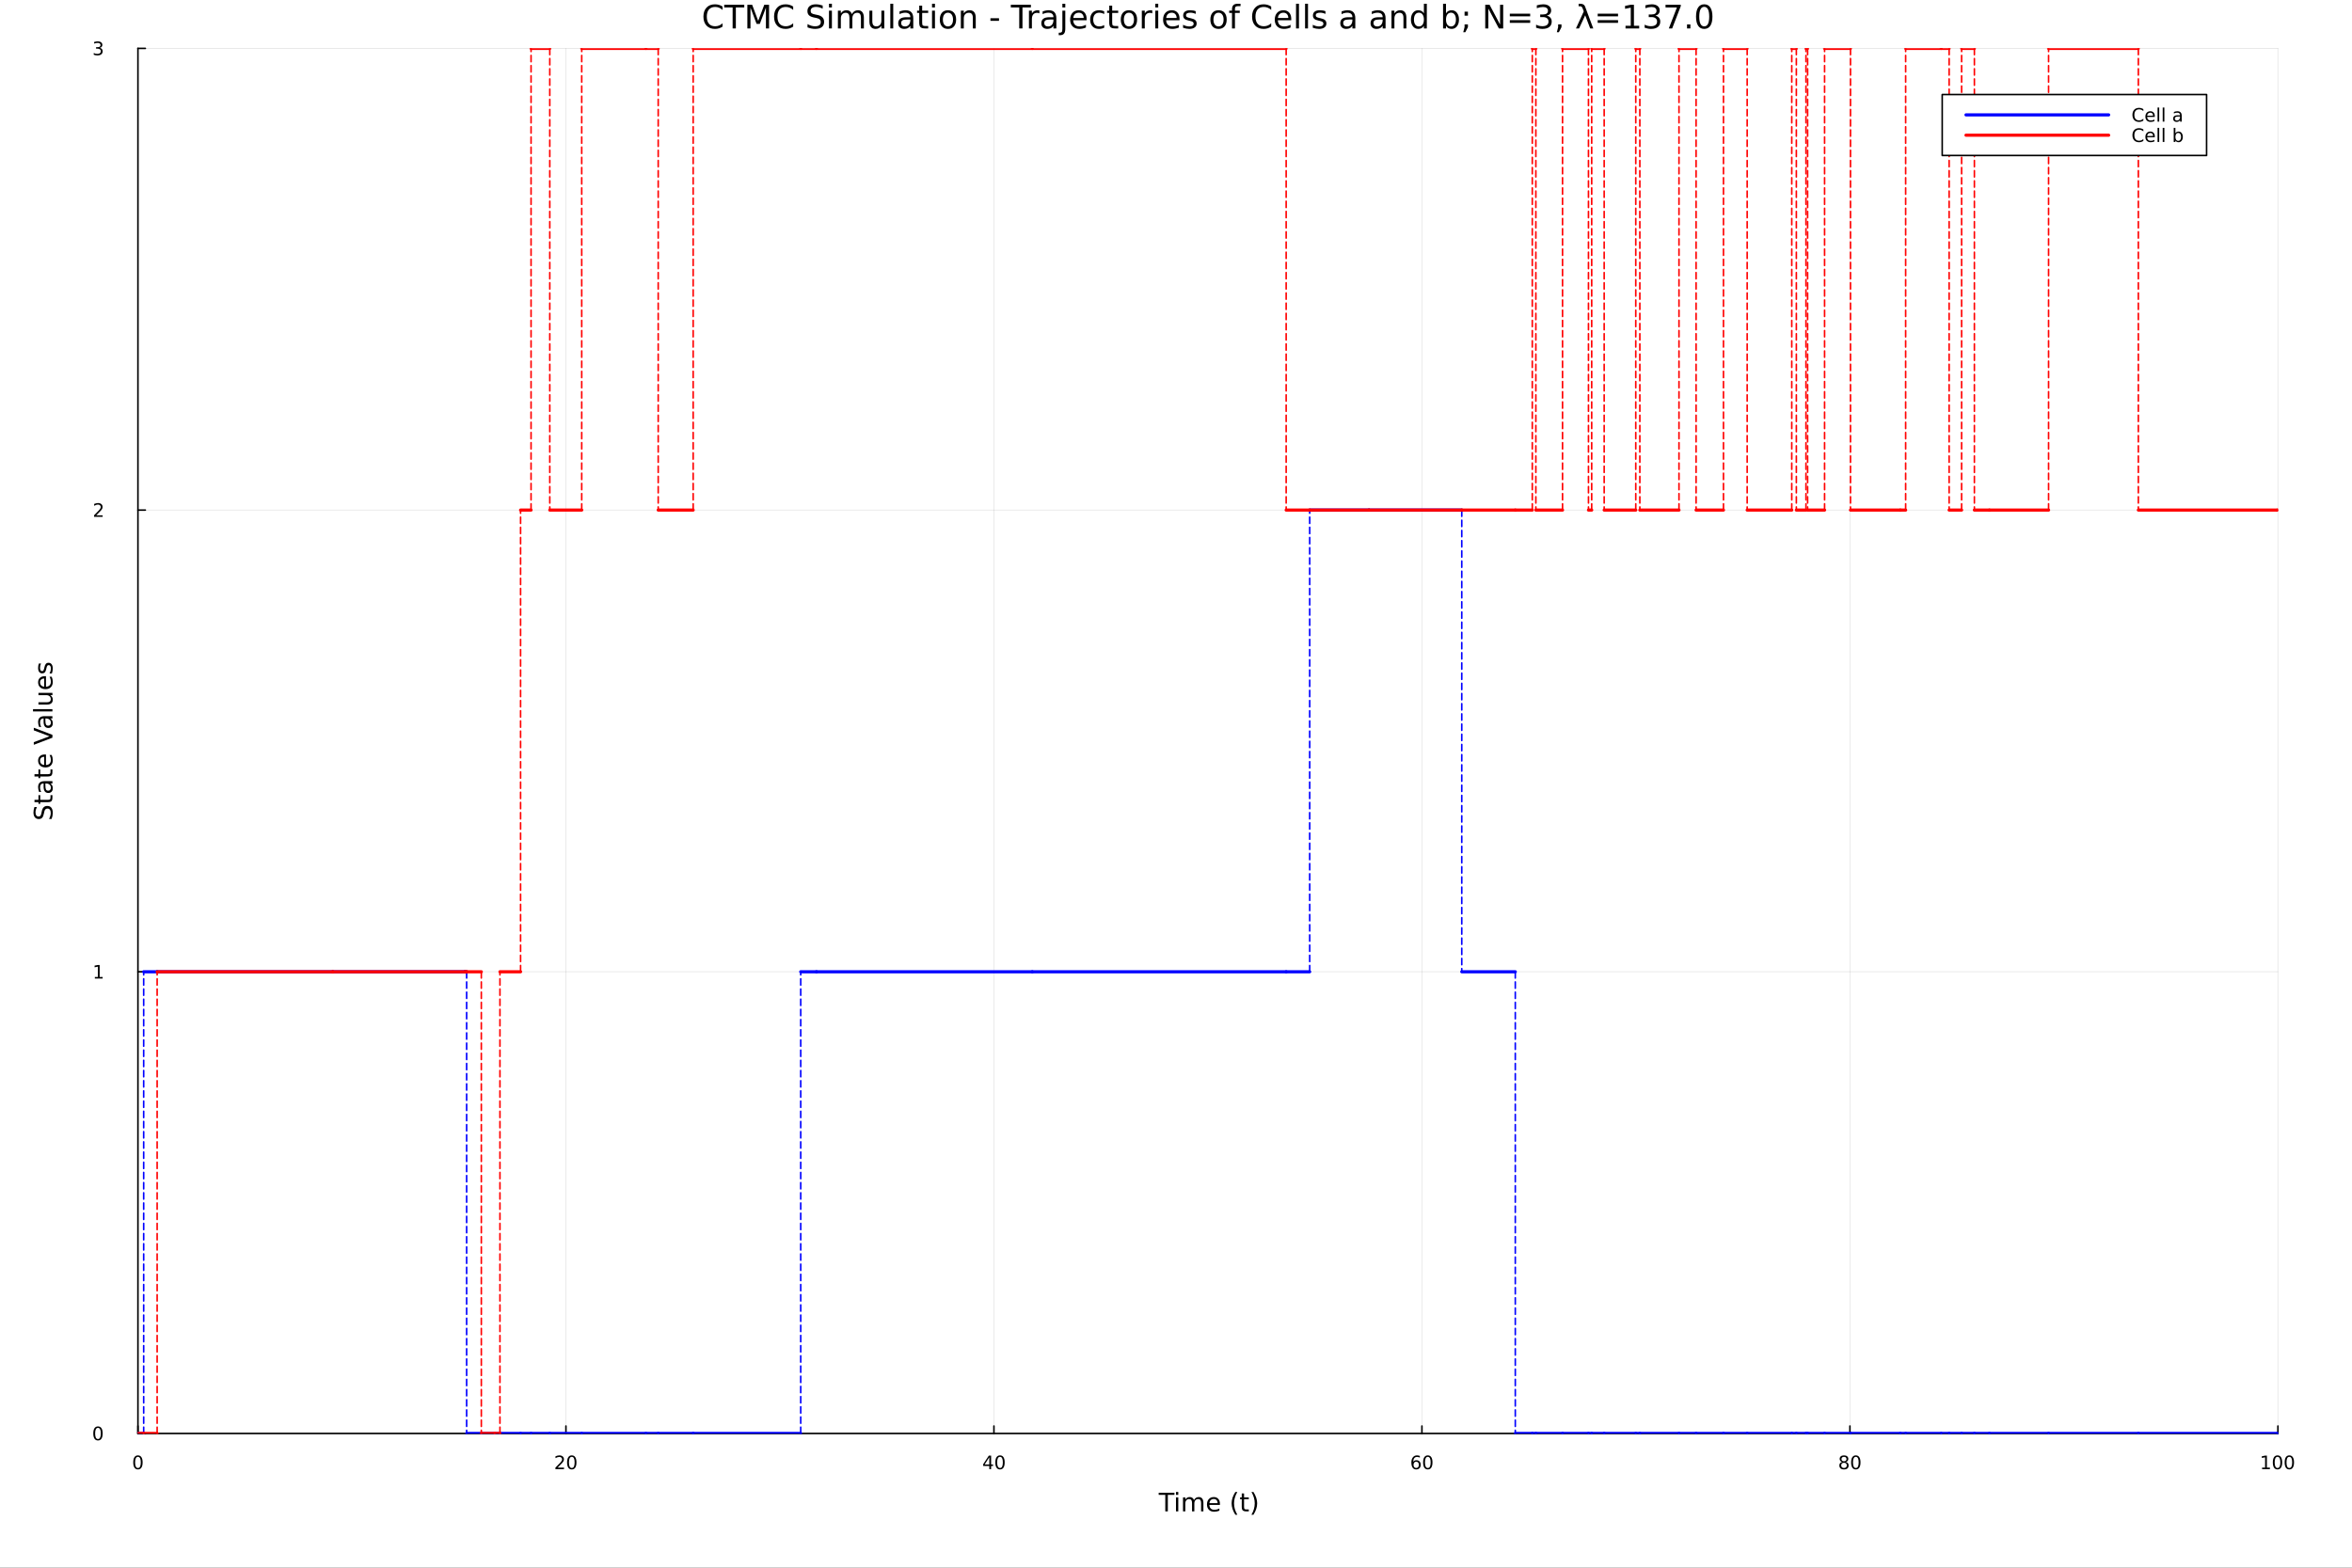<?xml version="1.0" encoding="utf-8"?>
<svg xmlns="http://www.w3.org/2000/svg" xmlns:xlink="http://www.w3.org/1999/xlink" width="1500" height="1000" viewBox="0 0 6000 4000">
<rect x="0" y="0" width="6000" height="4000" fill="#333333" stroke="none"/>
<defs>
  <clipPath id="clip160">
    <rect x="0" y="0" width="6000" height="4000"/>
  </clipPath>
</defs>
<path clip-path="url(#clip160)" d="M0 4000 L6000 4000 L6000 2.22045e-13 L0 2.22045e-13  Z" fill="#ffffff" fill-rule="evenodd" fill-opacity="1"/>
<defs>
  <clipPath id="clip161">
    <rect x="1200" y="0" width="4201" height="4000"/>
  </clipPath>
</defs>
<path clip-path="url(#clip160)" d="M351.881 3657.45 L5811.02 3657.45 L5811.02 123.472 L351.881 123.472  Z" fill="#ffffff" fill-rule="evenodd" fill-opacity="1"/>
<defs>
  <clipPath id="clip162">
    <rect x="351" y="123" width="5460" height="3535"/>
  </clipPath>
</defs>
<polyline clip-path="url(#clip162)" style="stroke:#000000; stroke-linecap:round; stroke-linejoin:round; stroke-width:2; stroke-opacity:0.1; fill:none" points="351.881,3657.45 351.881,123.472 "/>
<polyline clip-path="url(#clip162)" style="stroke:#000000; stroke-linecap:round; stroke-linejoin:round; stroke-width:2; stroke-opacity:0.1; fill:none" points="1443.71,3657.45 1443.71,123.472 "/>
<polyline clip-path="url(#clip162)" style="stroke:#000000; stroke-linecap:round; stroke-linejoin:round; stroke-width:2; stroke-opacity:0.1; fill:none" points="2535.54,3657.45 2535.54,123.472 "/>
<polyline clip-path="url(#clip162)" style="stroke:#000000; stroke-linecap:round; stroke-linejoin:round; stroke-width:2; stroke-opacity:0.1; fill:none" points="3627.37,3657.45 3627.37,123.472 "/>
<polyline clip-path="url(#clip162)" style="stroke:#000000; stroke-linecap:round; stroke-linejoin:round; stroke-width:2; stroke-opacity:0.1; fill:none" points="4719.2,3657.45 4719.2,123.472 "/>
<polyline clip-path="url(#clip162)" style="stroke:#000000; stroke-linecap:round; stroke-linejoin:round; stroke-width:2; stroke-opacity:0.1; fill:none" points="5811.02,3657.45 5811.02,123.472 "/>
<polyline clip-path="url(#clip162)" style="stroke:#000000; stroke-linecap:round; stroke-linejoin:round; stroke-width:2; stroke-opacity:0.1; fill:none" points="351.881,3657.45 5811.02,3657.45 "/>
<polyline clip-path="url(#clip162)" style="stroke:#000000; stroke-linecap:round; stroke-linejoin:round; stroke-width:2; stroke-opacity:0.1; fill:none" points="351.881,2479.46 5811.02,2479.46 "/>
<polyline clip-path="url(#clip162)" style="stroke:#000000; stroke-linecap:round; stroke-linejoin:round; stroke-width:2; stroke-opacity:0.1; fill:none" points="351.881,1301.46 5811.02,1301.46 "/>
<polyline clip-path="url(#clip162)" style="stroke:#000000; stroke-linecap:round; stroke-linejoin:round; stroke-width:2; stroke-opacity:0.1; fill:none" points="351.881,123.472 5811.02,123.472 "/>
<polyline clip-path="url(#clip160)" style="stroke:#000000; stroke-linecap:round; stroke-linejoin:round; stroke-width:4; stroke-opacity:1; fill:none" points="351.881,3657.45 5811.02,3657.45 "/>
<polyline clip-path="url(#clip160)" style="stroke:#000000; stroke-linecap:round; stroke-linejoin:round; stroke-width:4; stroke-opacity:1; fill:none" points="351.881,3657.45 351.881,3638.55 "/>
<polyline clip-path="url(#clip160)" style="stroke:#000000; stroke-linecap:round; stroke-linejoin:round; stroke-width:4; stroke-opacity:1; fill:none" points="1443.71,3657.45 1443.71,3638.55 "/>
<polyline clip-path="url(#clip160)" style="stroke:#000000; stroke-linecap:round; stroke-linejoin:round; stroke-width:4; stroke-opacity:1; fill:none" points="2535.54,3657.45 2535.54,3638.55 "/>
<polyline clip-path="url(#clip160)" style="stroke:#000000; stroke-linecap:round; stroke-linejoin:round; stroke-width:4; stroke-opacity:1; fill:none" points="3627.37,3657.45 3627.37,3638.55 "/>
<polyline clip-path="url(#clip160)" style="stroke:#000000; stroke-linecap:round; stroke-linejoin:round; stroke-width:4; stroke-opacity:1; fill:none" points="4719.2,3657.45 4719.2,3638.55 "/>
<polyline clip-path="url(#clip160)" style="stroke:#000000; stroke-linecap:round; stroke-linejoin:round; stroke-width:4; stroke-opacity:1; fill:none" points="5811.02,3657.45 5811.02,3638.55 "/>
<path clip-path="url(#clip160)" d="M351.881 3717.17 Q348.27 3717.17 346.441 3720.73 Q344.636 3724.27 344.636 3731.4 Q344.636 3738.51 346.441 3742.07 Q348.27 3745.62 351.881 3745.62 Q355.515 3745.62 357.321 3742.07 Q359.15 3738.51 359.15 3731.4 Q359.15 3724.27 357.321 3720.73 Q355.515 3717.17 351.881 3717.17 M351.881 3713.46 Q357.691 3713.46 360.747 3718.07 Q363.826 3722.65 363.826 3731.4 Q363.826 3740.13 360.747 3744.74 Q357.691 3749.32 351.881 3749.32 Q346.071 3749.32 342.992 3744.74 Q339.937 3740.13 339.937 3731.4 Q339.937 3722.65 342.992 3718.07 Q346.071 3713.46 351.881 3713.46 Z" fill="#000000" fill-rule="nonzero" fill-opacity="1" /><path clip-path="url(#clip160)" d="M1422.48 3744.71 L1438.8 3744.71 L1438.8 3748.65 L1416.86 3748.65 L1416.86 3744.71 Q1419.52 3741.96 1424.1 3737.33 Q1428.71 3732.68 1429.89 3731.33 Q1432.14 3728.81 1433.02 3727.07 Q1433.92 3725.31 1433.92 3723.62 Q1433.92 3720.87 1431.97 3719.13 Q1430.05 3717.4 1426.95 3717.4 Q1424.75 3717.4 1422.3 3718.16 Q1419.87 3718.93 1417.09 3720.48 L1417.09 3715.75 Q1419.91 3714.62 1422.37 3714.04 Q1424.82 3713.46 1426.86 3713.46 Q1432.23 3713.46 1435.42 3716.15 Q1438.62 3718.83 1438.62 3723.32 Q1438.62 3725.45 1437.81 3727.37 Q1437.02 3729.27 1434.91 3731.87 Q1434.33 3732.54 1431.23 3735.75 Q1428.13 3738.95 1422.48 3744.71 Z" fill="#000000" fill-rule="nonzero" fill-opacity="1" /><path clip-path="url(#clip160)" d="M1458.62 3717.17 Q1455.01 3717.17 1453.18 3720.73 Q1451.37 3724.27 1451.37 3731.4 Q1451.37 3738.51 1453.18 3742.07 Q1455.01 3745.62 1458.62 3745.62 Q1462.25 3745.62 1464.06 3742.07 Q1465.89 3738.51 1465.89 3731.4 Q1465.89 3724.27 1464.06 3720.73 Q1462.25 3717.17 1458.62 3717.17 M1458.62 3713.46 Q1464.43 3713.46 1467.48 3718.07 Q1470.56 3722.65 1470.56 3731.4 Q1470.56 3740.13 1467.48 3744.74 Q1464.43 3749.32 1458.62 3749.32 Q1452.81 3749.32 1449.73 3744.74 Q1446.67 3740.13 1446.67 3731.4 Q1446.67 3722.65 1449.73 3718.07 Q1452.81 3713.46 1458.62 3713.46 Z" fill="#000000" fill-rule="nonzero" fill-opacity="1" /><path clip-path="url(#clip160)" d="M2523.71 3718.16 L2511.9 3736.61 L2523.71 3736.61 L2523.71 3718.16 M2522.48 3714.09 L2528.36 3714.09 L2528.36 3736.61 L2533.29 3736.61 L2533.29 3740.5 L2528.36 3740.5 L2528.36 3748.65 L2523.71 3748.65 L2523.71 3740.5 L2508.11 3740.5 L2508.11 3735.99 L2522.48 3714.09 Z" fill="#000000" fill-rule="nonzero" fill-opacity="1" /><path clip-path="url(#clip160)" d="M2551.02 3717.17 Q2547.41 3717.17 2545.58 3720.73 Q2543.78 3724.27 2543.78 3731.4 Q2543.78 3738.51 2545.58 3742.07 Q2547.41 3745.62 2551.02 3745.62 Q2554.66 3745.62 2556.46 3742.07 Q2558.29 3738.51 2558.29 3731.4 Q2558.29 3724.27 2556.46 3720.73 Q2554.66 3717.17 2551.02 3717.17 M2551.02 3713.46 Q2556.83 3713.46 2559.89 3718.07 Q2562.97 3722.65 2562.97 3731.4 Q2562.97 3740.13 2559.89 3744.74 Q2556.83 3749.32 2551.02 3749.32 Q2545.21 3749.32 2542.14 3744.74 Q2539.08 3740.13 2539.08 3731.4 Q2539.08 3722.65 2542.14 3718.07 Q2545.21 3713.46 2551.02 3713.46 Z" fill="#000000" fill-rule="nonzero" fill-opacity="1" /><path clip-path="url(#clip160)" d="M3612.77 3729.5 Q3609.62 3729.5 3607.77 3731.66 Q3605.94 3733.81 3605.94 3737.56 Q3605.94 3741.29 3607.77 3743.46 Q3609.62 3745.62 3612.77 3745.62 Q3615.92 3745.62 3617.75 3743.46 Q3619.6 3741.29 3619.6 3737.56 Q3619.6 3733.81 3617.75 3731.66 Q3615.92 3729.5 3612.77 3729.5 M3622.05 3714.85 L3622.05 3719.11 Q3620.29 3718.28 3618.49 3717.84 Q3616.71 3717.4 3614.95 3717.4 Q3610.32 3717.4 3607.86 3720.52 Q3605.43 3723.65 3605.09 3729.97 Q3606.45 3727.95 3608.51 3726.89 Q3610.57 3725.8 3613.05 3725.8 Q3618.26 3725.8 3621.27 3728.97 Q3624.3 3732.12 3624.3 3737.56 Q3624.3 3742.88 3621.15 3746.1 Q3618 3749.32 3612.77 3749.32 Q3606.78 3749.32 3603.61 3744.74 Q3600.43 3740.13 3600.43 3731.4 Q3600.43 3723.21 3604.32 3718.35 Q3608.21 3713.46 3614.76 3713.46 Q3616.52 3713.46 3618.3 3713.81 Q3620.11 3714.16 3622.05 3714.85 Z" fill="#000000" fill-rule="nonzero" fill-opacity="1" /><path clip-path="url(#clip160)" d="M3642.35 3717.17 Q3638.74 3717.17 3636.92 3720.73 Q3635.11 3724.27 3635.11 3731.4 Q3635.11 3738.51 3636.92 3742.07 Q3638.74 3745.62 3642.35 3745.62 Q3645.99 3745.62 3647.79 3742.07 Q3649.62 3738.51 3649.62 3731.4 Q3649.62 3724.27 3647.79 3720.73 Q3645.99 3717.17 3642.35 3717.17 M3642.35 3713.46 Q3648.17 3713.46 3651.22 3718.07 Q3654.3 3722.65 3654.3 3731.4 Q3654.3 3740.13 3651.22 3744.74 Q3648.17 3749.32 3642.35 3749.32 Q3636.54 3749.32 3633.47 3744.74 Q3630.41 3740.13 3630.41 3731.4 Q3630.41 3722.65 3633.47 3718.07 Q3636.54 3713.46 3642.35 3713.46 Z" fill="#000000" fill-rule="nonzero" fill-opacity="1" /><path clip-path="url(#clip160)" d="M4704.07 3732.24 Q4700.73 3732.24 4698.81 3734.02 Q4696.92 3735.8 4696.92 3738.93 Q4696.92 3742.05 4698.81 3743.83 Q4700.73 3745.62 4704.07 3745.62 Q4707.4 3745.62 4709.32 3743.83 Q4711.24 3742.03 4711.24 3738.93 Q4711.24 3735.8 4709.32 3734.02 Q4707.42 3732.24 4704.07 3732.24 M4699.39 3730.24 Q4696.38 3729.5 4694.69 3727.44 Q4693.03 3725.38 4693.03 3722.42 Q4693.03 3718.28 4695.97 3715.87 Q4698.93 3713.46 4704.07 3713.46 Q4709.23 3713.46 4712.17 3715.87 Q4715.11 3718.28 4715.11 3722.42 Q4715.11 3725.38 4713.42 3727.44 Q4711.75 3729.5 4708.77 3730.24 Q4712.15 3731.03 4714.02 3733.32 Q4715.92 3735.62 4715.92 3738.93 Q4715.92 3743.95 4712.84 3746.63 Q4709.79 3749.32 4704.07 3749.32 Q4698.35 3749.32 4695.27 3746.63 Q4692.22 3743.95 4692.22 3738.93 Q4692.22 3735.62 4694.11 3733.32 Q4696.01 3731.03 4699.39 3730.24 M4697.68 3722.86 Q4697.68 3725.55 4699.35 3727.05 Q4701.04 3728.56 4704.07 3728.56 Q4707.08 3728.56 4708.77 3727.05 Q4710.48 3725.55 4710.48 3722.86 Q4710.48 3720.18 4708.77 3718.67 Q4707.08 3717.17 4704.07 3717.17 Q4701.04 3717.17 4699.35 3718.67 Q4697.68 3720.18 4697.68 3722.86 Z" fill="#000000" fill-rule="nonzero" fill-opacity="1" /><path clip-path="url(#clip160)" d="M4734.23 3717.17 Q4730.62 3717.17 4728.79 3720.73 Q4726.98 3724.27 4726.98 3731.4 Q4726.98 3738.51 4728.79 3742.07 Q4730.62 3745.62 4734.23 3745.62 Q4737.86 3745.62 4739.67 3742.07 Q4741.5 3738.51 4741.5 3731.4 Q4741.5 3724.27 4739.67 3720.73 Q4737.86 3717.17 4734.23 3717.17 M4734.23 3713.46 Q4740.04 3713.46 4743.1 3718.07 Q4746.17 3722.65 4746.17 3731.4 Q4746.17 3740.13 4743.1 3744.74 Q4740.04 3749.32 4734.23 3749.32 Q4728.42 3749.32 4725.34 3744.74 Q4722.29 3740.13 4722.29 3731.4 Q4722.29 3722.65 4725.34 3718.07 Q4728.42 3713.46 4734.23 3713.46 Z" fill="#000000" fill-rule="nonzero" fill-opacity="1" /><path clip-path="url(#clip160)" d="M5770.63 3744.71 L5778.27 3744.71 L5778.27 3718.35 L5769.96 3720.01 L5769.96 3715.75 L5778.22 3714.09 L5782.9 3714.09 L5782.9 3744.71 L5790.54 3744.71 L5790.54 3748.65 L5770.63 3748.65 L5770.63 3744.71 Z" fill="#000000" fill-rule="nonzero" fill-opacity="1" /><path clip-path="url(#clip160)" d="M5809.98 3717.17 Q5806.37 3717.17 5804.54 3720.73 Q5802.74 3724.27 5802.74 3731.4 Q5802.74 3738.51 5804.54 3742.07 Q5806.37 3745.62 5809.98 3745.62 Q5813.62 3745.62 5815.42 3742.07 Q5817.25 3738.51 5817.25 3731.4 Q5817.25 3724.27 5815.42 3720.73 Q5813.62 3717.17 5809.98 3717.17 M5809.98 3713.46 Q5815.79 3713.46 5818.85 3718.07 Q5821.93 3722.65 5821.93 3731.4 Q5821.93 3740.13 5818.85 3744.74 Q5815.79 3749.32 5809.98 3749.32 Q5804.17 3749.32 5801.09 3744.74 Q5798.04 3740.13 5798.04 3731.4 Q5798.04 3722.65 5801.09 3718.07 Q5804.17 3713.46 5809.98 3713.46 Z" fill="#000000" fill-rule="nonzero" fill-opacity="1" /><path clip-path="url(#clip160)" d="M5840.14 3717.17 Q5836.53 3717.17 5834.7 3720.73 Q5832.9 3724.27 5832.9 3731.4 Q5832.9 3738.51 5834.7 3742.07 Q5836.53 3745.62 5840.14 3745.62 Q5843.78 3745.62 5845.58 3742.07 Q5847.41 3738.51 5847.41 3731.4 Q5847.41 3724.27 5845.58 3720.73 Q5843.78 3717.17 5840.14 3717.17 M5840.14 3713.46 Q5845.95 3713.46 5849.01 3718.07 Q5852.09 3722.65 5852.09 3731.4 Q5852.09 3740.13 5849.01 3744.74 Q5845.95 3749.32 5840.14 3749.32 Q5834.33 3749.32 5831.25 3744.74 Q5828.2 3740.13 5828.2 3731.4 Q5828.2 3722.65 5831.25 3718.07 Q5834.33 3713.46 5840.14 3713.46 Z" fill="#000000" fill-rule="nonzero" fill-opacity="1" /><path clip-path="url(#clip160)" d="M2955.83 3808.79 L2996.02 3808.79 L2996.02 3814.2 L2979.16 3814.2 L2979.16 3856.31 L2972.69 3856.31 L2972.69 3814.2 L2955.83 3814.2 L2955.83 3808.79 Z" fill="#000000" fill-rule="nonzero" fill-opacity="1" /><path clip-path="url(#clip160)" d="M2999.97 3820.66 L3005.83 3820.66 L3005.83 3856.31 L2999.97 3856.31 L2999.97 3820.66 M2999.97 3806.79 L3005.83 3806.79 L3005.83 3814.2 L2999.97 3814.2 L2999.97 3806.79 Z" fill="#000000" fill-rule="nonzero" fill-opacity="1" /><path clip-path="url(#clip160)" d="M3045.84 3827.51 Q3048.03 3823.56 3051.09 3821.68 Q3054.14 3819.8 3058.28 3819.8 Q3063.85 3819.8 3066.87 3823.72 Q3069.9 3827.6 3069.9 3834.8 L3069.9 3856.31 L3064.01 3856.31 L3064.01 3834.99 Q3064.01 3829.86 3062.2 3827.38 Q3060.38 3824.9 3056.66 3824.9 Q3052.11 3824.9 3049.46 3827.92 Q3046.82 3830.94 3046.82 3836.16 L3046.82 3856.31 L3040.93 3856.31 L3040.93 3834.99 Q3040.93 3829.83 3039.12 3827.38 Q3037.31 3824.9 3033.52 3824.9 Q3029.03 3824.9 3026.39 3827.95 Q3023.75 3830.98 3023.75 3836.16 L3023.75 3856.31 L3017.86 3856.31 L3017.86 3820.66 L3023.75 3820.66 L3023.75 3826.2 Q3025.75 3822.92 3028.55 3821.36 Q3031.35 3819.8 3035.21 3819.8 Q3039.09 3819.8 3041.79 3821.78 Q3044.53 3823.75 3045.84 3827.51 Z" fill="#000000" fill-rule="nonzero" fill-opacity="1" /><path clip-path="url(#clip160)" d="M3112.07 3837.02 L3112.07 3839.89 L3085.14 3839.89 Q3085.53 3845.94 3088.77 3849.12 Q3092.05 3852.27 3097.88 3852.27 Q3101.25 3852.27 3104.4 3851.44 Q3107.58 3850.61 3110.7 3848.96 L3110.7 3854.5 Q3107.55 3855.83 3104.24 3856.53 Q3100.93 3857.23 3097.53 3857.23 Q3089 3857.23 3084 3852.27 Q3079.03 3847.3 3079.03 3838.84 Q3079.03 3830.08 3083.74 3824.96 Q3088.49 3819.8 3096.51 3819.8 Q3103.7 3819.8 3107.87 3824.45 Q3112.07 3829.07 3112.07 3837.02 M3106.22 3835.3 Q3106.15 3830.5 3103.51 3827.63 Q3100.9 3824.77 3096.57 3824.77 Q3091.67 3824.77 3088.71 3827.54 Q3085.78 3830.31 3085.34 3835.34 L3106.22 3835.3 Z" fill="#000000" fill-rule="nonzero" fill-opacity="1" /><path clip-path="url(#clip160)" d="M3156.47 3806.85 Q3152.21 3814.17 3150.14 3821.33 Q3148.07 3828.49 3148.07 3835.85 Q3148.07 3843.2 3150.14 3850.42 Q3152.24 3857.62 3156.47 3864.91 L3151.38 3864.91 Q3146.61 3857.43 3144.22 3850.2 Q3141.86 3842.98 3141.86 3835.85 Q3141.86 3828.75 3144.22 3821.55 Q3146.57 3814.36 3151.38 3806.85 L3156.47 3806.85 Z" fill="#000000" fill-rule="nonzero" fill-opacity="1" /><path clip-path="url(#clip160)" d="M3173.63 3810.54 L3173.63 3820.66 L3185.69 3820.66 L3185.69 3825.22 L3173.63 3825.22 L3173.63 3844.57 Q3173.63 3848.93 3174.81 3850.17 Q3176.01 3851.41 3179.68 3851.41 L3185.69 3851.41 L3185.69 3856.31 L3179.68 3856.31 Q3172.9 3856.31 3170.32 3853.8 Q3167.74 3851.25 3167.74 3844.57 L3167.74 3825.22 L3163.44 3825.22 L3163.44 3820.66 L3167.74 3820.66 L3167.74 3810.54 L3173.63 3810.54 Z" fill="#000000" fill-rule="nonzero" fill-opacity="1" /><path clip-path="url(#clip160)" d="M3192.47 3806.85 L3197.56 3806.85 Q3202.34 3814.36 3204.69 3821.55 Q3207.08 3828.75 3207.08 3835.85 Q3207.08 3842.98 3204.69 3850.2 Q3202.34 3857.43 3197.56 3864.91 L3192.47 3864.91 Q3196.7 3857.62 3198.77 3850.42 Q3200.87 3843.2 3200.87 3835.85 Q3200.87 3828.49 3198.77 3821.33 Q3196.7 3814.17 3192.47 3806.85 Z" fill="#000000" fill-rule="nonzero" fill-opacity="1" /><polyline clip-path="url(#clip160)" style="stroke:#000000; stroke-linecap:round; stroke-linejoin:round; stroke-width:4; stroke-opacity:1; fill:none" points="351.881,3657.45 351.881,123.472 "/>
<polyline clip-path="url(#clip160)" style="stroke:#000000; stroke-linecap:round; stroke-linejoin:round; stroke-width:4; stroke-opacity:1; fill:none" points="351.881,3657.45 370.779,3657.45 "/>
<polyline clip-path="url(#clip160)" style="stroke:#000000; stroke-linecap:round; stroke-linejoin:round; stroke-width:4; stroke-opacity:1; fill:none" points="351.881,2479.46 370.779,2479.46 "/>
<polyline clip-path="url(#clip160)" style="stroke:#000000; stroke-linecap:round; stroke-linejoin:round; stroke-width:4; stroke-opacity:1; fill:none" points="351.881,1301.46 370.779,1301.46 "/>
<polyline clip-path="url(#clip160)" style="stroke:#000000; stroke-linecap:round; stroke-linejoin:round; stroke-width:4; stroke-opacity:1; fill:none" points="351.881,123.472 370.779,123.472 "/>
<path clip-path="url(#clip160)" d="M249.937 3643.25 Q246.326 3643.25 244.497 3646.81 Q242.691 3650.35 242.691 3657.48 Q242.691 3664.59 244.497 3668.15 Q246.326 3671.7 249.937 3671.7 Q253.571 3671.7 255.377 3668.15 Q257.205 3664.59 257.205 3657.48 Q257.205 3650.35 255.377 3646.81 Q253.571 3643.25 249.937 3643.25 M249.937 3639.54 Q255.747 3639.54 258.803 3644.15 Q261.881 3648.73 261.881 3657.48 Q261.881 3666.21 258.803 3670.82 Q255.747 3675.4 249.937 3675.4 Q244.127 3675.4 241.048 3670.82 Q237.992 3666.21 237.992 3657.48 Q237.992 3648.73 241.048 3644.15 Q244.127 3639.54 249.937 3639.54 Z" fill="#000000" fill-rule="nonzero" fill-opacity="1" /><path clip-path="url(#clip160)" d="M241.974 2492.8 L249.613 2492.8 L249.613 2466.43 L241.303 2468.1 L241.303 2463.84 L249.566 2462.18 L254.242 2462.18 L254.242 2492.8 L261.881 2492.8 L261.881 2496.74 L241.974 2496.74 L241.974 2492.8 Z" fill="#000000" fill-rule="nonzero" fill-opacity="1" /><path clip-path="url(#clip160)" d="M245.562 1314.81 L261.881 1314.81 L261.881 1318.74 L239.937 1318.74 L239.937 1314.81 Q242.599 1312.05 247.182 1307.42 Q251.789 1302.77 252.969 1301.43 Q255.215 1298.91 256.094 1297.17 Q256.997 1295.41 256.997 1293.72 Q256.997 1290.97 255.053 1289.23 Q253.131 1287.49 250.029 1287.49 Q247.83 1287.49 245.377 1288.26 Q242.946 1289.02 240.168 1290.57 L240.168 1285.85 Q242.992 1284.72 245.446 1284.14 Q247.9 1283.56 249.937 1283.56 Q255.307 1283.56 258.502 1286.24 Q261.696 1288.93 261.696 1293.42 Q261.696 1295.55 260.886 1297.47 Q260.099 1299.37 257.992 1301.96 Q257.414 1302.63 254.312 1305.85 Q251.21 1309.04 245.562 1314.81 Z" fill="#000000" fill-rule="nonzero" fill-opacity="1" /><path clip-path="url(#clip160)" d="M254.752 122.118 Q258.108 122.836 259.983 125.104 Q261.881 127.373 261.881 130.706 Q261.881 135.822 258.363 138.623 Q254.844 141.423 248.363 141.423 Q246.187 141.423 243.872 140.984 Q241.58 140.567 239.127 139.71 L239.127 135.197 Q241.071 136.331 243.386 136.91 Q245.701 137.488 248.224 137.488 Q252.622 137.488 254.914 135.752 Q257.228 134.016 257.228 130.706 Q257.228 127.65 255.076 125.937 Q252.946 124.201 249.127 124.201 L245.099 124.201 L245.099 120.359 L249.312 120.359 Q252.761 120.359 254.59 118.993 Q256.418 117.604 256.418 115.012 Q256.418 112.35 254.52 110.937 Q252.645 109.502 249.127 109.502 Q247.205 109.502 245.006 109.919 Q242.807 110.336 240.168 111.215 L240.168 107.049 Q242.83 106.308 245.145 105.937 Q247.483 105.567 249.543 105.567 Q254.867 105.567 257.969 107.998 Q261.071 110.405 261.071 114.525 Q261.071 117.396 259.428 119.386 Q257.784 121.354 254.752 122.118 Z" fill="#000000" fill-rule="nonzero" fill-opacity="1" /><path clip-path="url(#clip160)" d="M87.776 2059.25 L94.046 2059.25 Q92.296 2062.91 91.436 2066.15 Q90.577 2069.4 90.577 2072.42 Q90.577 2077.68 92.614 2080.54 Q94.651 2083.37 98.407 2083.37 Q101.558 2083.37 103.181 2081.49 Q104.772 2079.58 105.759 2074.3 L106.555 2070.42 Q107.924 2063.23 111.393 2059.82 Q114.83 2056.38 120.623 2056.38 Q127.53 2056.38 131.095 2061.03 Q134.659 2065.64 134.659 2074.59 Q134.659 2077.96 133.896 2081.78 Q133.132 2085.57 131.636 2089.64 L125.015 2089.64 Q127.212 2085.73 128.326 2081.97 Q129.44 2078.22 129.44 2074.59 Q129.44 2069.08 127.275 2066.09 Q125.111 2063.1 121.101 2063.1 Q117.599 2063.1 115.626 2065.26 Q113.653 2067.39 112.666 2072.3 L111.902 2076.21 Q110.47 2083.4 107.414 2086.62 Q104.359 2089.83 98.916 2089.83 Q92.614 2089.83 88.986 2085.41 Q85.357 2080.95 85.357 2073.16 Q85.357 2069.81 85.962 2066.34 Q86.567 2062.88 87.776 2059.25 Z" fill="#000000" fill-rule="nonzero" fill-opacity="1" /><path clip-path="url(#clip160)" d="M87.967 2040.82 L98.088 2040.82 L98.088 2028.75 L102.64 2028.75 L102.64 2040.82 L121.992 2040.82 Q126.352 2040.82 127.594 2039.64 Q128.835 2038.43 128.835 2034.77 L128.835 2028.75 L133.736 2028.75 L133.736 2034.77 Q133.736 2041.55 131.222 2044.13 Q128.676 2046.71 121.992 2046.71 L102.64 2046.71 L102.64 2051 L98.088 2051 L98.088 2046.71 L87.967 2046.71 L87.967 2040.82 Z" fill="#000000" fill-rule="nonzero" fill-opacity="1" /><path clip-path="url(#clip160)" d="M115.817 2004.85 Q115.817 2011.95 117.44 2014.69 Q119.063 2017.42 122.978 2017.42 Q126.098 2017.42 127.944 2015.39 Q129.758 2013.32 129.758 2009.79 Q129.758 2004.92 126.32 2001.99 Q122.851 1999.03 117.122 1999.03 L115.817 1999.03 L115.817 2004.85 M113.398 1993.17 L133.736 1993.17 L133.736 1999.03 L128.326 1999.03 Q131.572 2001.03 133.132 2004.02 Q134.659 2007.02 134.659 2011.34 Q134.659 2016.82 131.604 2020.07 Q128.517 2023.28 123.36 2023.28 Q117.345 2023.28 114.289 2019.27 Q111.234 2015.23 111.234 2007.24 L111.234 1999.03 L110.661 1999.03 Q106.619 1999.03 104.422 2001.7 Q102.194 2004.34 102.194 2009.15 Q102.194 2012.2 102.926 2015.1 Q103.658 2018 105.123 2020.67 L99.712 2020.67 Q98.47 2017.46 97.866 2014.43 Q97.229 2011.41 97.229 2008.54 Q97.229 2000.81 101.24 1996.99 Q105.25 1993.17 113.398 1993.17 Z" fill="#000000" fill-rule="nonzero" fill-opacity="1" /><path clip-path="url(#clip160)" d="M87.967 1975.31 L98.088 1975.31 L98.088 1963.25 L102.64 1963.25 L102.64 1975.31 L121.992 1975.31 Q126.352 1975.31 127.594 1974.14 Q128.835 1972.93 128.835 1969.27 L128.835 1963.25 L133.736 1963.25 L133.736 1969.27 Q133.736 1976.05 131.222 1978.62 Q128.676 1981.2 121.992 1981.2 L102.64 1981.2 L102.64 1985.5 L98.088 1985.5 L98.088 1981.2 L87.967 1981.2 L87.967 1975.31 Z" fill="#000000" fill-rule="nonzero" fill-opacity="1" /><path clip-path="url(#clip160)" d="M114.448 1925.06 L117.313 1925.06 L117.313 1951.98 Q123.36 1951.6 126.543 1948.36 Q129.694 1945.08 129.694 1939.25 Q129.694 1935.88 128.867 1932.73 Q128.039 1929.55 126.384 1926.43 L131.922 1926.43 Q133.259 1929.58 133.959 1932.89 Q134.659 1936.2 134.659 1939.6 Q134.659 1948.13 129.694 1953.13 Q124.729 1958.1 116.263 1958.1 Q107.51 1958.1 102.385 1953.38 Q97.229 1948.64 97.229 1940.62 Q97.229 1933.43 101.876 1929.26 Q106.491 1925.06 114.448 1925.06 M112.73 1930.91 Q107.924 1930.98 105.059 1933.62 Q102.194 1936.23 102.194 1940.56 Q102.194 1945.46 104.963 1948.42 Q107.733 1951.35 112.761 1951.79 L112.73 1930.91 Z" fill="#000000" fill-rule="nonzero" fill-opacity="1" /><path clip-path="url(#clip160)" d="M133.736 1882.22 L86.216 1900.36 L86.216 1893.64 L126.225 1878.59 L86.216 1863.5 L86.216 1856.82 L133.736 1874.93 L133.736 1882.22 Z" fill="#000000" fill-rule="nonzero" fill-opacity="1" /><path clip-path="url(#clip160)" d="M115.817 1838.99 Q115.817 1846.09 117.44 1848.83 Q119.063 1851.57 122.978 1851.57 Q126.098 1851.57 127.944 1849.53 Q129.758 1847.46 129.758 1843.93 Q129.758 1839.06 126.32 1836.13 Q122.851 1833.17 117.122 1833.17 L115.817 1833.17 L115.817 1838.99 M113.398 1827.31 L133.736 1827.31 L133.736 1833.17 L128.326 1833.17 Q131.572 1835.17 133.132 1838.17 Q134.659 1841.16 134.659 1845.49 Q134.659 1850.96 131.604 1854.21 Q128.517 1857.42 123.36 1857.42 Q117.345 1857.42 114.289 1853.41 Q111.234 1849.37 111.234 1841.38 L111.234 1833.17 L110.661 1833.17 Q106.619 1833.17 104.422 1835.84 Q102.194 1838.48 102.194 1843.29 Q102.194 1846.35 102.926 1849.24 Q103.658 1852.14 105.123 1854.81 L99.712 1854.81 Q98.47 1851.6 97.866 1848.57 Q97.229 1845.55 97.229 1842.69 Q97.229 1834.95 101.24 1831.13 Q105.25 1827.31 113.398 1827.31 Z" fill="#000000" fill-rule="nonzero" fill-opacity="1" /><path clip-path="url(#clip160)" d="M84.211 1815.25 L84.211 1809.39 L133.736 1809.39 L133.736 1815.25 L84.211 1815.25 Z" fill="#000000" fill-rule="nonzero" fill-opacity="1" /><path clip-path="url(#clip160)" d="M119.668 1797.74 L98.088 1797.74 L98.088 1791.89 L119.445 1791.89 Q124.506 1791.89 127.052 1789.91 Q129.567 1787.94 129.567 1783.99 Q129.567 1779.25 126.543 1776.51 Q123.519 1773.74 118.3 1773.74 L98.088 1773.74 L98.088 1767.89 L133.736 1767.89 L133.736 1773.74 L128.262 1773.74 Q131.508 1775.88 133.1 1778.71 Q134.659 1781.51 134.659 1785.23 Q134.659 1791.38 130.84 1794.56 Q127.021 1797.74 119.668 1797.74 M97.229 1783.01 L97.229 1783.01 Z" fill="#000000" fill-rule="nonzero" fill-opacity="1" /><path clip-path="url(#clip160)" d="M114.448 1725.33 L117.313 1725.33 L117.313 1752.26 Q123.36 1751.88 126.543 1748.63 Q129.694 1745.35 129.694 1739.53 Q129.694 1736.16 128.867 1733 Q128.039 1729.82 126.384 1726.7 L131.922 1726.7 Q133.259 1729.85 133.959 1733.16 Q134.659 1736.47 134.659 1739.88 Q134.659 1748.41 129.694 1753.41 Q124.729 1758.37 116.263 1758.37 Q107.51 1758.37 102.385 1753.66 Q97.229 1748.92 97.229 1740.9 Q97.229 1733.7 101.876 1729.53 Q106.491 1725.33 114.448 1725.33 M112.73 1731.19 Q107.924 1731.25 105.059 1733.9 Q102.194 1736.51 102.194 1740.83 Q102.194 1745.74 104.963 1748.7 Q107.733 1751.62 112.761 1752.07 L112.73 1731.19 Z" fill="#000000" fill-rule="nonzero" fill-opacity="1" /><path clip-path="url(#clip160)" d="M99.139 1693 L104.677 1693 Q103.404 1695.48 102.767 1698.15 Q102.131 1700.83 102.131 1703.69 Q102.131 1708.05 103.468 1710.25 Q104.804 1712.41 107.478 1712.41 Q109.515 1712.41 110.693 1710.85 Q111.838 1709.29 112.889 1704.58 L113.334 1702.58 Q114.671 1696.34 117.122 1693.73 Q119.541 1691.09 123.901 1691.09 Q128.867 1691.09 131.763 1695.03 Q134.659 1698.95 134.659 1705.82 Q134.659 1708.69 134.087 1711.81 Q133.545 1714.89 132.431 1718.33 L126.384 1718.33 Q128.071 1715.08 128.93 1711.93 Q129.758 1708.78 129.758 1705.7 Q129.758 1701.56 128.357 1699.33 Q126.925 1697.1 124.347 1697.1 Q121.96 1697.1 120.687 1698.72 Q119.414 1700.32 118.236 1705.76 L117.759 1707.8 Q116.613 1713.24 114.257 1715.66 Q111.87 1718.08 107.733 1718.08 Q102.704 1718.08 99.966 1714.51 Q97.229 1710.95 97.229 1704.39 Q97.229 1701.14 97.707 1698.28 Q98.184 1695.41 99.139 1693 Z" fill="#000000" fill-rule="nonzero" fill-opacity="1" /><path clip-path="url(#clip160)" d="M1843.23 16.755 L1843.23 25.383 Q1839.1 21.535 1834.4 19.631 Q1829.74 17.727 1824.48 17.727 Q1814.11 17.727 1808.6 24.087 Q1803.09 30.406 1803.09 42.397 Q1803.09 54.347 1808.6 60.707 Q1814.11 67.026 1824.48 67.026 Q1829.74 67.026 1834.4 65.122 Q1839.1 63.218 1843.23 59.37 L1843.23 67.918 Q1838.94 70.834 1834.12 72.292 Q1829.34 73.751 1823.99 73.751 Q1810.26 73.751 1802.36 65.365 Q1794.46 56.94 1794.46 42.397 Q1794.46 27.814 1802.36 19.428 Q1810.26 11.002 1823.99 11.002 Q1829.42 11.002 1834.2 12.461 Q1839.02 13.878 1843.23 16.755 Z" fill="#000000" fill-rule="nonzero" fill-opacity="1" /><path clip-path="url(#clip160)" d="M1847.49 12.096 L1898.65 12.096 L1898.65 18.983 L1877.18 18.983 L1877.18 72.576 L1868.96 72.576 L1868.96 18.983 L1847.49 18.983 L1847.49 12.096 Z" fill="#000000" fill-rule="nonzero" fill-opacity="1" /><path clip-path="url(#clip160)" d="M1906.55 12.096 L1918.74 12.096 L1934.18 53.253 L1949.69 12.096 L1961.88 12.096 L1961.88 72.576 L1953.9 72.576 L1953.9 19.469 L1938.31 60.95 L1930.08 60.95 L1914.49 19.469 L1914.49 72.576 L1906.55 72.576 L1906.55 12.096 Z" fill="#000000" fill-rule="nonzero" fill-opacity="1" /><path clip-path="url(#clip160)" d="M2023.42 16.755 L2023.42 25.383 Q2019.29 21.535 2014.59 19.631 Q2009.93 17.727 2004.66 17.727 Q1994.29 17.727 1988.78 24.087 Q1983.27 30.406 1983.27 42.397 Q1983.27 54.347 1988.78 60.707 Q1994.29 67.026 2004.66 67.026 Q2009.93 67.026 2014.59 65.122 Q2019.29 63.218 2023.42 59.37 L2023.42 67.918 Q2019.12 70.834 2014.3 72.292 Q2009.52 73.751 2004.18 73.751 Q1990.44 73.751 1982.54 65.365 Q1974.64 56.94 1974.64 42.397 Q1974.64 27.814 1982.54 19.428 Q1990.44 11.002 2004.18 11.002 Q2009.6 11.002 2014.38 12.461 Q2019.2 13.878 2023.42 16.755 Z" fill="#000000" fill-rule="nonzero" fill-opacity="1" /><path clip-path="url(#clip160)" d="M2098.68 14.081 L2098.68 22.061 Q2094.02 19.833 2089.89 18.739 Q2085.76 17.646 2081.91 17.646 Q2075.23 17.646 2071.58 20.238 Q2067.98 22.831 2067.98 27.611 Q2067.98 31.621 2070.37 33.687 Q2072.8 35.713 2079.52 36.969 L2084.46 37.981 Q2093.62 39.723 2097.95 44.139 Q2102.33 48.514 2102.33 55.886 Q2102.33 64.677 2096.41 69.214 Q2090.54 73.751 2079.16 73.751 Q2074.86 73.751 2070 72.778 Q2065.18 71.806 2060 69.902 L2060 61.477 Q2064.98 64.272 2069.76 65.689 Q2074.54 67.107 2079.16 67.107 Q2086.17 67.107 2089.97 64.353 Q2093.78 61.598 2093.78 56.494 Q2093.78 52.038 2091.03 49.526 Q2088.31 47.015 2082.07 45.759 L2077.09 44.787 Q2067.94 42.964 2063.85 39.075 Q2059.75 35.186 2059.75 28.259 Q2059.75 20.238 2065.38 15.62 Q2071.06 11.002 2080.98 11.002 Q2085.23 11.002 2089.65 11.772 Q2094.06 12.542 2098.68 14.081 Z" fill="#000000" fill-rule="nonzero" fill-opacity="1" /><path clip-path="url(#clip160)" d="M2114.76 27.206 L2122.22 27.206 L2122.22 72.576 L2114.76 72.576 L2114.76 27.206 M2114.76 9.544 L2122.22 9.544 L2122.22 18.983 L2114.76 18.983 L2114.76 9.544 Z" fill="#000000" fill-rule="nonzero" fill-opacity="1" /><path clip-path="url(#clip160)" d="M2173.14 35.915 Q2175.93 30.892 2179.82 28.502 Q2183.71 26.112 2188.98 26.112 Q2196.07 26.112 2199.91 31.095 Q2203.76 36.037 2203.76 45.192 L2203.76 72.576 L2196.27 72.576 L2196.27 45.435 Q2196.27 38.913 2193.96 35.753 Q2191.65 32.594 2186.91 32.594 Q2181.12 32.594 2177.76 36.442 Q2174.39 40.29 2174.39 46.934 L2174.39 72.576 L2166.9 72.576 L2166.9 45.435 Q2166.9 38.873 2164.59 35.753 Q2162.28 32.594 2157.46 32.594 Q2151.75 32.594 2148.39 36.482 Q2145.03 40.331 2145.03 46.934 L2145.03 72.576 L2137.53 72.576 L2137.53 27.206 L2145.03 27.206 L2145.03 34.254 Q2147.58 30.082 2151.14 28.097 Q2154.71 26.112 2159.61 26.112 Q2164.55 26.112 2167.99 28.624 Q2171.48 31.135 2173.14 35.915 Z" fill="#000000" fill-rule="nonzero" fill-opacity="1" /><path clip-path="url(#clip160)" d="M2217.86 54.671 L2217.86 27.206 L2225.31 27.206 L2225.31 54.387 Q2225.31 60.828 2227.83 64.069 Q2230.34 67.269 2235.36 67.269 Q2241.4 67.269 2244.88 63.421 Q2248.4 59.573 2248.4 52.929 L2248.4 27.206 L2255.86 27.206 L2255.86 72.576 L2248.4 72.576 L2248.4 65.608 Q2245.69 69.74 2242.08 71.766 Q2238.52 73.751 2233.78 73.751 Q2225.96 73.751 2221.91 68.89 Q2217.86 64.029 2217.86 54.671 M2236.62 26.112 L2236.62 26.112 Z" fill="#000000" fill-rule="nonzero" fill-opacity="1" /><path clip-path="url(#clip160)" d="M2271.21 9.544 L2278.66 9.544 L2278.66 72.576 L2271.21 72.576 L2271.21 9.544 Z" fill="#000000" fill-rule="nonzero" fill-opacity="1" /><path clip-path="url(#clip160)" d="M2314.88 49.769 Q2305.85 49.769 2302.36 51.835 Q2298.88 53.901 2298.88 58.884 Q2298.88 62.854 2301.47 65.203 Q2304.1 67.512 2308.6 67.512 Q2314.8 67.512 2318.53 63.137 Q2322.29 58.722 2322.29 51.43 L2322.29 49.769 L2314.88 49.769 M2329.75 46.691 L2329.75 72.576 L2322.29 72.576 L2322.29 65.689 Q2319.74 69.821 2315.93 71.806 Q2312.12 73.751 2306.62 73.751 Q2299.65 73.751 2295.52 69.862 Q2291.42 65.933 2291.42 59.37 Q2291.42 51.714 2296.53 47.825 Q2301.67 43.936 2311.84 43.936 L2322.29 43.936 L2322.29 43.207 Q2322.29 38.062 2318.89 35.267 Q2315.53 32.431 2309.41 32.431 Q2305.52 32.431 2301.84 33.363 Q2298.15 34.295 2294.75 36.158 L2294.75 29.272 Q2298.84 27.692 2302.69 26.922 Q2306.53 26.112 2310.18 26.112 Q2320.02 26.112 2324.89 31.216 Q2329.75 36.32 2329.75 46.691 Z" fill="#000000" fill-rule="nonzero" fill-opacity="1" /><path clip-path="url(#clip160)" d="M2352.47 14.324 L2352.47 27.206 L2367.82 27.206 L2367.82 32.999 L2352.47 32.999 L2352.47 57.628 Q2352.47 63.178 2353.97 64.758 Q2355.51 66.338 2360.17 66.338 L2367.82 66.338 L2367.82 72.576 L2360.17 72.576 Q2351.54 72.576 2348.26 69.376 Q2344.98 66.135 2344.98 57.628 L2344.98 32.999 L2339.51 32.999 L2339.51 27.206 L2344.98 27.206 L2344.98 14.324 L2352.47 14.324 Z" fill="#000000" fill-rule="nonzero" fill-opacity="1" /><path clip-path="url(#clip160)" d="M2377.63 27.206 L2385.08 27.206 L2385.08 72.576 L2377.63 72.576 L2377.63 27.206 M2377.63 9.544 L2385.08 9.544 L2385.08 18.983 L2377.63 18.983 L2377.63 9.544 Z" fill="#000000" fill-rule="nonzero" fill-opacity="1" /><path clip-path="url(#clip160)" d="M2418.26 32.431 Q2412.26 32.431 2408.78 37.131 Q2405.3 41.789 2405.3 49.931 Q2405.3 58.074 2408.74 62.773 Q2412.22 67.431 2418.26 67.431 Q2424.21 67.431 2427.7 62.732 Q2431.18 58.033 2431.18 49.931 Q2431.18 41.87 2427.7 37.171 Q2424.21 32.431 2418.26 32.431 M2418.26 26.112 Q2427.98 26.112 2433.53 32.431 Q2439.08 38.751 2439.08 49.931 Q2439.08 61.071 2433.53 67.431 Q2427.98 73.751 2418.26 73.751 Q2408.5 73.751 2402.95 67.431 Q2397.44 61.071 2397.44 49.931 Q2397.44 38.751 2402.95 32.431 Q2408.5 26.112 2418.26 26.112 Z" fill="#000000" fill-rule="nonzero" fill-opacity="1" /><path clip-path="url(#clip160)" d="M2489.15 45.192 L2489.15 72.576 L2481.7 72.576 L2481.7 45.435 Q2481.7 38.994 2479.18 35.794 Q2476.67 32.594 2471.65 32.594 Q2465.61 32.594 2462.13 36.442 Q2458.65 40.29 2458.65 46.934 L2458.65 72.576 L2451.15 72.576 L2451.15 27.206 L2458.65 27.206 L2458.65 34.254 Q2461.32 30.163 2464.93 28.138 Q2468.57 26.112 2473.31 26.112 Q2481.13 26.112 2485.14 30.973 Q2489.15 35.794 2489.15 45.192 Z" fill="#000000" fill-rule="nonzero" fill-opacity="1" /><path clip-path="url(#clip160)" d="M2526.62 46.529 L2548.45 46.529 L2548.45 53.172 L2526.62 53.172 L2526.62 46.529 Z" fill="#000000" fill-rule="nonzero" fill-opacity="1" /><path clip-path="url(#clip160)" d="M2578.63 12.096 L2629.8 12.096 L2629.8 18.983 L2608.33 18.983 L2608.33 72.576 L2600.1 72.576 L2600.1 18.983 L2578.63 18.983 L2578.63 12.096 Z" fill="#000000" fill-rule="nonzero" fill-opacity="1" /><path clip-path="url(#clip160)" d="M2651.47 34.173 Q2650.21 33.444 2648.71 33.12 Q2647.26 32.756 2645.47 32.756 Q2639.15 32.756 2635.75 36.888 Q2632.39 40.979 2632.39 48.676 L2632.39 72.576 L2624.9 72.576 L2624.9 27.206 L2632.39 27.206 L2632.39 34.254 Q2634.74 30.122 2638.51 28.138 Q2642.27 26.112 2647.66 26.112 Q2648.43 26.112 2649.36 26.234 Q2650.29 26.315 2651.43 26.517 L2651.47 34.173 Z" fill="#000000" fill-rule="nonzero" fill-opacity="1" /><path clip-path="url(#clip160)" d="M2679.91 49.769 Q2670.87 49.769 2667.39 51.835 Q2663.91 53.901 2663.91 58.884 Q2663.91 62.854 2666.5 65.203 Q2669.13 67.512 2673.63 67.512 Q2679.83 67.512 2683.55 63.137 Q2687.32 58.722 2687.32 51.43 L2687.32 49.769 L2679.91 49.769 M2694.77 46.691 L2694.77 72.576 L2687.32 72.576 L2687.32 65.689 Q2684.77 69.821 2680.96 71.806 Q2677.15 73.751 2671.64 73.751 Q2664.68 73.751 2660.54 69.862 Q2656.45 65.933 2656.45 59.37 Q2656.45 51.714 2661.56 47.825 Q2666.7 43.936 2676.87 43.936 L2687.32 43.936 L2687.32 43.207 Q2687.32 38.062 2683.92 35.267 Q2680.55 32.431 2674.44 32.431 Q2670.55 32.431 2666.86 33.363 Q2663.18 34.295 2659.77 36.158 L2659.77 29.272 Q2663.86 27.692 2667.71 26.922 Q2671.56 26.112 2675.21 26.112 Q2685.05 26.112 2689.91 31.216 Q2694.77 36.32 2694.77 46.691 Z" fill="#000000" fill-rule="nonzero" fill-opacity="1" /><path clip-path="url(#clip160)" d="M2710.13 27.206 L2717.58 27.206 L2717.58 73.386 Q2717.58 82.055 2714.26 85.944 Q2710.98 89.833 2703.64 89.833 L2700.81 89.833 L2700.81 83.513 L2702.79 83.513 Q2707.05 83.513 2708.59 81.528 Q2710.13 79.584 2710.13 73.386 L2710.13 27.206 M2710.13 9.544 L2717.58 9.544 L2717.58 18.983 L2710.13 18.983 L2710.13 9.544 Z" fill="#000000" fill-rule="nonzero" fill-opacity="1" /><path clip-path="url(#clip160)" d="M2771.98 48.028 L2771.98 51.673 L2737.71 51.673 Q2738.2 59.37 2742.33 63.421 Q2746.5 67.431 2753.92 67.431 Q2758.21 67.431 2762.22 66.378 Q2766.27 65.325 2770.24 63.218 L2770.24 70.267 Q2766.23 71.968 2762.02 72.86 Q2757.81 73.751 2753.47 73.751 Q2742.61 73.751 2736.25 67.431 Q2729.94 61.112 2729.94 50.337 Q2729.94 39.197 2735.93 32.675 Q2741.97 26.112 2752.17 26.112 Q2761.33 26.112 2766.64 32.026 Q2771.98 37.9 2771.98 48.028 M2764.53 45.84 Q2764.45 39.723 2761.09 36.077 Q2757.76 32.431 2752.26 32.431 Q2746.02 32.431 2742.25 35.956 Q2738.52 39.48 2737.96 45.88 L2764.53 45.84 Z" fill="#000000" fill-rule="nonzero" fill-opacity="1" /><path clip-path="url(#clip160)" d="M2816.87 28.948 L2816.87 35.915 Q2813.71 34.173 2810.51 33.323 Q2807.35 32.431 2804.11 32.431 Q2796.86 32.431 2792.85 37.05 Q2788.84 41.627 2788.84 49.931 Q2788.84 58.236 2792.85 62.854 Q2796.86 67.431 2804.11 67.431 Q2807.35 67.431 2810.51 66.581 Q2813.71 65.689 2816.87 63.948 L2816.87 70.834 Q2813.75 72.292 2810.39 73.022 Q2807.06 73.751 2803.3 73.751 Q2793.05 73.751 2787.01 67.31 Q2780.98 60.869 2780.98 49.931 Q2780.98 38.832 2787.05 32.472 Q2793.17 26.112 2803.78 26.112 Q2807.23 26.112 2810.51 26.841 Q2813.79 27.53 2816.87 28.948 Z" fill="#000000" fill-rule="nonzero" fill-opacity="1" /><path clip-path="url(#clip160)" d="M2837.2 14.324 L2837.2 27.206 L2852.56 27.206 L2852.56 32.999 L2837.2 32.999 L2837.2 57.628 Q2837.2 63.178 2838.7 64.758 Q2840.24 66.338 2844.9 66.338 L2852.56 66.338 L2852.56 72.576 L2844.9 72.576 Q2836.27 72.576 2832.99 69.376 Q2829.71 66.135 2829.71 57.628 L2829.71 32.999 L2824.24 32.999 L2824.24 27.206 L2829.71 27.206 L2829.71 14.324 L2837.2 14.324 Z" fill="#000000" fill-rule="nonzero" fill-opacity="1" /><path clip-path="url(#clip160)" d="M2879.94 32.431 Q2873.94 32.431 2870.46 37.131 Q2866.98 41.789 2866.98 49.931 Q2866.98 58.074 2870.42 62.773 Q2873.9 67.431 2879.94 67.431 Q2885.9 67.431 2889.38 62.732 Q2892.86 58.033 2892.86 49.931 Q2892.86 41.87 2889.38 37.171 Q2885.9 32.431 2879.94 32.431 M2879.94 26.112 Q2889.66 26.112 2895.21 32.431 Q2900.76 38.751 2900.76 49.931 Q2900.76 61.071 2895.21 67.431 Q2889.66 73.751 2879.94 73.751 Q2870.18 73.751 2864.63 67.431 Q2859.12 61.071 2859.12 49.931 Q2859.12 38.751 2864.63 32.431 Q2870.18 26.112 2879.94 26.112 Z" fill="#000000" fill-rule="nonzero" fill-opacity="1" /><path clip-path="url(#clip160)" d="M2939.41 34.173 Q2938.15 33.444 2936.65 33.12 Q2935.19 32.756 2933.41 32.756 Q2927.09 32.756 2923.69 36.888 Q2920.33 40.979 2920.33 48.676 L2920.33 72.576 L2912.83 72.576 L2912.83 27.206 L2920.33 27.206 L2920.33 34.254 Q2922.68 30.122 2926.44 28.138 Q2930.21 26.112 2935.6 26.112 Q2936.37 26.112 2937.3 26.234 Q2938.23 26.315 2939.37 26.517 L2939.41 34.173 Z" fill="#000000" fill-rule="nonzero" fill-opacity="1" /><path clip-path="url(#clip160)" d="M2947.23 27.206 L2954.68 27.206 L2954.68 72.576 L2947.23 72.576 L2947.23 27.206 M2947.23 9.544 L2954.68 9.544 L2954.68 18.983 L2947.23 18.983 L2947.23 9.544 Z" fill="#000000" fill-rule="nonzero" fill-opacity="1" /><path clip-path="url(#clip160)" d="M3009.08 48.028 L3009.08 51.673 L2974.81 51.673 Q2975.3 59.37 2979.43 63.421 Q2983.6 67.431 2991.02 67.431 Q2995.31 67.431 2999.32 66.378 Q3003.37 65.325 3007.34 63.218 L3007.34 70.267 Q3003.33 71.968 2999.12 72.86 Q2994.9 73.751 2990.57 73.751 Q2979.71 73.751 2973.35 67.431 Q2967.03 61.112 2967.03 50.337 Q2967.03 39.197 2973.03 32.675 Q2979.07 26.112 2989.27 26.112 Q2998.43 26.112 3003.74 32.026 Q3009.08 37.9 3009.08 48.028 M3001.63 45.84 Q3001.55 39.723 2998.19 36.077 Q2994.86 32.431 2989.36 32.431 Q2983.12 32.431 2979.35 35.956 Q2975.62 39.48 2975.06 45.88 L3001.63 45.84 Z" fill="#000000" fill-rule="nonzero" fill-opacity="1" /><path clip-path="url(#clip160)" d="M3050.24 28.543 L3050.24 35.591 Q3047.08 33.971 3043.68 33.161 Q3040.27 32.35 3036.63 32.35 Q3031.08 32.35 3028.28 34.052 Q3025.53 35.753 3025.53 39.156 Q3025.53 41.749 3027.51 43.248 Q3029.5 44.706 3035.49 46.043 L3038.05 46.61 Q3045.99 48.311 3049.31 51.43 Q3052.67 54.509 3052.67 60.059 Q3052.67 66.378 3047.65 70.064 Q3042.67 73.751 3033.92 73.751 Q3030.27 73.751 3026.3 73.022 Q3022.37 72.333 3017.99 70.915 L3017.99 63.218 Q3022.13 65.365 3026.14 66.459 Q3030.15 67.512 3034.08 67.512 Q3039.34 67.512 3042.18 65.73 Q3045.01 63.907 3045.01 60.626 Q3045.01 57.588 3042.95 55.967 Q3040.92 54.347 3034 52.848 L3031.4 52.24 Q3024.48 50.782 3021.4 47.785 Q3018.32 44.746 3018.32 39.48 Q3018.32 33.08 3022.86 29.596 Q3027.39 26.112 3035.74 26.112 Q3039.87 26.112 3043.52 26.72 Q3047.16 27.327 3050.24 28.543 Z" fill="#000000" fill-rule="nonzero" fill-opacity="1" /><path clip-path="url(#clip160)" d="M3108.49 32.431 Q3102.5 32.431 3099.01 37.131 Q3095.53 41.789 3095.53 49.931 Q3095.53 58.074 3098.97 62.773 Q3102.46 67.431 3108.49 67.431 Q3114.45 67.431 3117.93 62.732 Q3121.41 58.033 3121.41 49.931 Q3121.41 41.87 3117.93 37.171 Q3114.45 32.431 3108.49 32.431 M3108.49 26.112 Q3118.21 26.112 3123.76 32.431 Q3129.31 38.751 3129.31 49.931 Q3129.31 61.071 3123.76 67.431 Q3118.21 73.751 3108.49 73.751 Q3098.73 73.751 3093.18 67.431 Q3087.67 61.071 3087.67 49.931 Q3087.67 38.751 3093.18 32.431 Q3098.73 26.112 3108.49 26.112 Z" fill="#000000" fill-rule="nonzero" fill-opacity="1" /><path clip-path="url(#clip160)" d="M3164.64 9.544 L3164.64 15.742 L3157.51 15.742 Q3153.5 15.742 3151.92 17.362 Q3150.38 18.983 3150.38 23.195 L3150.38 27.206 L3162.65 27.206 L3162.65 32.999 L3150.38 32.999 L3150.38 72.576 L3142.88 72.576 L3142.88 32.999 L3135.75 32.999 L3135.75 27.206 L3142.88 27.206 L3142.88 24.046 Q3142.88 16.471 3146.41 13.028 Q3149.93 9.544 3157.59 9.544 L3164.64 9.544 Z" fill="#000000" fill-rule="nonzero" fill-opacity="1" /><path clip-path="url(#clip160)" d="M3242.86 16.755 L3242.86 25.383 Q3238.73 21.535 3234.03 19.631 Q3229.37 17.727 3224.11 17.727 Q3213.73 17.727 3208.23 24.087 Q3202.72 30.406 3202.72 42.397 Q3202.72 54.347 3208.23 60.707 Q3213.73 67.026 3224.11 67.026 Q3229.37 67.026 3234.03 65.122 Q3238.73 63.218 3242.86 59.37 L3242.86 67.918 Q3238.57 70.834 3233.75 72.292 Q3228.97 73.751 3223.62 73.751 Q3209.89 73.751 3201.99 65.365 Q3194.09 56.94 3194.09 42.397 Q3194.09 27.814 3201.99 19.428 Q3209.89 11.002 3223.62 11.002 Q3229.05 11.002 3233.83 12.461 Q3238.65 13.878 3242.86 16.755 Z" fill="#000000" fill-rule="nonzero" fill-opacity="1" /><path clip-path="url(#clip160)" d="M3293.98 48.028 L3293.98 51.673 L3259.71 51.673 Q3260.2 59.37 3264.33 63.421 Q3268.5 67.431 3275.92 67.431 Q3280.21 67.431 3284.22 66.378 Q3288.27 65.325 3292.24 63.218 L3292.24 70.267 Q3288.23 71.968 3284.02 72.86 Q3279.8 73.751 3275.47 73.751 Q3264.61 73.751 3258.25 67.431 Q3251.93 61.112 3251.93 50.337 Q3251.93 39.197 3257.93 32.675 Q3263.97 26.112 3274.17 26.112 Q3283.33 26.112 3288.64 32.026 Q3293.98 37.9 3293.98 48.028 M3286.53 45.84 Q3286.45 39.723 3283.09 36.077 Q3279.76 32.431 3274.26 32.431 Q3268.02 32.431 3264.25 35.956 Q3260.52 39.48 3259.96 45.88 L3286.53 45.84 Z" fill="#000000" fill-rule="nonzero" fill-opacity="1" /><path clip-path="url(#clip160)" d="M3306.22 9.544 L3313.67 9.544 L3313.67 72.576 L3306.22 72.576 L3306.22 9.544 Z" fill="#000000" fill-rule="nonzero" fill-opacity="1" /><path clip-path="url(#clip160)" d="M3329.27 9.544 L3336.72 9.544 L3336.72 72.576 L3329.27 72.576 L3329.27 9.544 Z" fill="#000000" fill-rule="nonzero" fill-opacity="1" /><path clip-path="url(#clip160)" d="M3381.24 28.543 L3381.24 35.591 Q3378.08 33.971 3374.68 33.161 Q3371.27 32.35 3367.63 32.35 Q3362.08 32.35 3359.28 34.052 Q3356.53 35.753 3356.53 39.156 Q3356.53 41.749 3358.51 43.248 Q3360.5 44.706 3366.49 46.043 L3369.05 46.61 Q3376.99 48.311 3380.31 51.43 Q3383.67 54.509 3383.67 60.059 Q3383.67 66.378 3378.65 70.064 Q3373.66 73.751 3364.91 73.751 Q3361.27 73.751 3357.3 73.022 Q3353.37 72.333 3348.99 70.915 L3348.99 63.218 Q3353.13 65.365 3357.14 66.459 Q3361.15 67.512 3365.08 67.512 Q3370.34 67.512 3373.18 65.73 Q3376.01 63.907 3376.01 60.626 Q3376.01 57.588 3373.95 55.967 Q3371.92 54.347 3365 52.848 L3362.4 52.24 Q3355.48 50.782 3352.4 47.785 Q3349.32 44.746 3349.32 39.48 Q3349.32 33.08 3353.86 29.596 Q3358.39 26.112 3366.74 26.112 Q3370.87 26.112 3374.52 26.72 Q3378.16 27.327 3381.24 28.543 Z" fill="#000000" fill-rule="nonzero" fill-opacity="1" /><path clip-path="url(#clip160)" d="M3442.53 49.769 Q3433.5 49.769 3430.01 51.835 Q3426.53 53.901 3426.53 58.884 Q3426.53 62.854 3429.12 65.203 Q3431.75 67.512 3436.25 67.512 Q3442.45 67.512 3446.18 63.137 Q3449.94 58.722 3449.94 51.43 L3449.94 49.769 L3442.53 49.769 M3457.4 46.691 L3457.4 72.576 L3449.94 72.576 L3449.94 65.689 Q3447.39 69.821 3443.58 71.806 Q3439.78 73.751 3434.27 73.751 Q3427.3 73.751 3423.17 69.862 Q3419.08 65.933 3419.08 59.37 Q3419.08 51.714 3424.18 47.825 Q3429.32 43.936 3439.49 43.936 L3449.94 43.936 L3449.94 43.207 Q3449.94 38.062 3446.54 35.267 Q3443.18 32.431 3437.06 32.431 Q3433.17 32.431 3429.49 33.363 Q3425.8 34.295 3422.4 36.158 L3422.4 29.272 Q3426.49 27.692 3430.34 26.922 Q3434.18 26.112 3437.83 26.112 Q3447.67 26.112 3452.54 31.216 Q3457.4 36.32 3457.4 46.691 Z" fill="#000000" fill-rule="nonzero" fill-opacity="1" /><path clip-path="url(#clip160)" d="M3519.74 49.769 Q3510.71 49.769 3507.22 51.835 Q3503.74 53.901 3503.74 58.884 Q3503.74 62.854 3506.33 65.203 Q3508.96 67.512 3513.46 67.512 Q3519.66 67.512 3523.39 63.137 Q3527.15 58.722 3527.15 51.43 L3527.15 49.769 L3519.74 49.769 M3534.61 46.691 L3534.61 72.576 L3527.15 72.576 L3527.15 65.689 Q3524.6 69.821 3520.79 71.806 Q3516.99 73.751 3511.48 73.751 Q3504.51 73.751 3500.38 69.862 Q3496.29 65.933 3496.29 59.37 Q3496.29 51.714 3501.39 47.825 Q3506.53 43.936 3516.7 43.936 L3527.15 43.936 L3527.15 43.207 Q3527.15 38.062 3523.75 35.267 Q3520.39 32.431 3514.27 32.431 Q3510.38 32.431 3506.7 33.363 Q3503.01 34.295 3499.61 36.158 L3499.61 29.272 Q3503.7 27.692 3507.55 26.922 Q3511.4 26.112 3515.04 26.112 Q3524.88 26.112 3529.75 31.216 Q3534.61 36.32 3534.61 46.691 Z" fill="#000000" fill-rule="nonzero" fill-opacity="1" /><path clip-path="url(#clip160)" d="M3587.67 45.192 L3587.67 72.576 L3580.22 72.576 L3580.22 45.435 Q3580.22 38.994 3577.71 35.794 Q3575.2 32.594 3570.17 32.594 Q3564.14 32.594 3560.65 36.442 Q3557.17 40.29 3557.17 46.934 L3557.17 72.576 L3549.68 72.576 L3549.68 27.206 L3557.17 27.206 L3557.17 34.254 Q3559.84 30.163 3563.45 28.138 Q3567.1 26.112 3571.83 26.112 Q3579.65 26.112 3583.66 30.973 Q3587.67 35.794 3587.67 45.192 Z" fill="#000000" fill-rule="nonzero" fill-opacity="1" /><path clip-path="url(#clip160)" d="M3632.4 34.092 L3632.4 9.544 L3639.85 9.544 L3639.85 72.576 L3632.4 72.576 L3632.4 65.77 Q3630.05 69.821 3626.44 71.806 Q3622.88 73.751 3617.85 73.751 Q3609.63 73.751 3604.44 67.188 Q3599.3 60.626 3599.3 49.931 Q3599.3 39.237 3604.44 32.675 Q3609.63 26.112 3617.85 26.112 Q3622.88 26.112 3626.44 28.097 Q3630.05 30.041 3632.4 34.092 M3607 49.931 Q3607 58.155 3610.36 62.854 Q3613.76 67.512 3619.68 67.512 Q3625.59 67.512 3628.99 62.854 Q3632.4 58.155 3632.4 49.931 Q3632.4 41.708 3628.99 37.05 Q3625.59 32.35 3619.68 32.35 Q3613.76 32.35 3610.36 37.05 Q3607 41.708 3607 49.931 Z" fill="#000000" fill-rule="nonzero" fill-opacity="1" /><path clip-path="url(#clip160)" d="M3714.14 49.931 Q3714.14 41.708 3710.74 37.05 Q3707.38 32.35 3701.46 32.35 Q3695.55 32.35 3692.15 37.05 Q3688.78 41.708 3688.78 49.931 Q3688.78 58.155 3692.15 62.854 Q3695.55 67.512 3701.46 67.512 Q3707.38 67.512 3710.74 62.854 Q3714.14 58.155 3714.14 49.931 M3688.78 34.092 Q3691.13 30.041 3694.7 28.097 Q3698.3 26.112 3703.29 26.112 Q3711.55 26.112 3716.69 32.675 Q3721.88 39.237 3721.88 49.931 Q3721.88 60.626 3716.69 67.188 Q3711.55 73.751 3703.29 73.751 Q3698.3 73.751 3694.7 71.806 Q3691.13 69.821 3688.78 65.77 L3688.78 72.576 L3681.29 72.576 L3681.29 9.544 L3688.78 9.544 L3688.78 34.092 Z" fill="#000000" fill-rule="nonzero" fill-opacity="1" /><path clip-path="url(#clip160)" d="M3736.14 29.677 L3744.69 29.677 L3744.69 39.966 L3736.14 39.966 L3736.14 29.677 M3736.14 62.287 L3744.69 62.287 L3744.69 69.254 L3738.04 82.217 L3732.82 82.217 L3736.14 69.254 L3736.14 62.287 Z" fill="#000000" fill-rule="nonzero" fill-opacity="1" /><path clip-path="url(#clip160)" d="M3788.88 12.096 L3799.9 12.096 L3826.72 62.692 L3826.72 12.096 L3834.66 12.096 L3834.66 72.576 L3823.64 72.576 L3796.82 21.98 L3796.82 72.576 L3788.88 72.576 L3788.88 12.096 Z" fill="#000000" fill-rule="nonzero" fill-opacity="1" /><path clip-path="url(#clip160)" d="M3851.59 34.903 L3903.52 34.903 L3903.52 41.708 L3851.59 41.708 L3851.59 34.903 M3851.59 51.43 L3903.52 51.43 L3903.52 58.317 L3851.59 58.317 L3851.59 51.43 Z" fill="#000000" fill-rule="nonzero" fill-opacity="1" /><path clip-path="url(#clip160)" d="M3945.98 39.966 Q3951.85 41.222 3955.13 45.192 Q3958.45 49.162 3958.45 54.995 Q3958.45 63.948 3952.3 68.849 Q3946.14 73.751 3934.8 73.751 Q3930.99 73.751 3926.94 72.981 Q3922.93 72.252 3918.63 70.753 L3918.63 62.854 Q3922.04 64.839 3926.09 65.852 Q3930.14 66.864 3934.55 66.864 Q3942.25 66.864 3946.26 63.826 Q3950.31 60.788 3950.31 54.995 Q3950.31 49.648 3946.54 46.65 Q3942.82 43.612 3936.13 43.612 L3929.08 43.612 L3929.08 36.888 L3936.46 36.888 Q3942.49 36.888 3945.69 34.498 Q3948.89 32.067 3948.89 27.53 Q3948.89 22.871 3945.57 20.4 Q3942.29 17.889 3936.13 17.889 Q3932.77 17.889 3928.92 18.618 Q3925.07 19.347 3920.46 20.887 L3920.46 13.595 Q3925.11 12.299 3929.16 11.65 Q3933.26 11.002 3936.86 11.002 Q3946.18 11.002 3951.61 15.256 Q3957.04 19.469 3957.04 26.679 Q3957.04 31.702 3954.16 35.186 Q3951.28 38.629 3945.98 39.966 Z" fill="#000000" fill-rule="nonzero" fill-opacity="1" /><path clip-path="url(#clip160)" d="M3974.82 62.287 L3983.37 62.287 L3983.37 69.254 L3976.72 82.217 L3971.5 82.217 L3974.82 69.254 L3974.82 62.287 Z" fill="#000000" fill-rule="nonzero" fill-opacity="1" /><path clip-path="url(#clip160)" d="M4043.52 16.633 L4064.47 72.576 L4056.57 72.576 L4043.85 39.035 L4028.21 72.576 L4020.31 72.576 L4040.2 29.069 L4037.2 21.049 Q4035.3 15.944 4030.96 15.944 L4027.08 15.944 L4027.08 9.544 L4031.81 9.625 Q4040.97 9.746 4043.52 16.633 Z" fill="#000000" fill-rule="nonzero" fill-opacity="1" /><path clip-path="url(#clip160)" d="M4075.73 34.903 L4127.66 34.903 L4127.66 41.708 L4075.73 41.708 L4075.73 34.903 M4075.73 51.43 L4127.66 51.43 L4127.66 58.317 L4075.73 58.317 L4075.73 51.43 Z" fill="#000000" fill-rule="nonzero" fill-opacity="1" /><path clip-path="url(#clip160)" d="M4146.74 65.689 L4160.11 65.689 L4160.11 19.55 L4145.56 22.466 L4145.56 15.013 L4160.03 12.096 L4168.21 12.096 L4168.21 65.689 L4181.58 65.689 L4181.58 72.576 L4146.74 72.576 L4146.74 65.689 Z" fill="#000000" fill-rule="nonzero" fill-opacity="1" /><path clip-path="url(#clip160)" d="M4222.9 39.966 Q4228.77 41.222 4232.05 45.192 Q4235.37 49.162 4235.37 54.995 Q4235.37 63.948 4229.22 68.849 Q4223.06 73.751 4211.72 73.751 Q4207.91 73.751 4203.86 72.981 Q4199.85 72.252 4195.55 70.753 L4195.55 62.854 Q4198.96 64.839 4203.01 65.852 Q4207.06 66.864 4211.47 66.864 Q4219.17 66.864 4223.18 63.826 Q4227.23 60.788 4227.23 54.995 Q4227.23 49.648 4223.46 46.65 Q4219.74 43.612 4213.05 43.612 L4206 43.612 L4206 36.888 L4213.38 36.888 Q4219.41 36.888 4222.61 34.498 Q4225.81 32.067 4225.81 27.53 Q4225.81 22.871 4222.49 20.4 Q4219.21 17.889 4213.05 17.889 Q4209.69 17.889 4205.84 18.618 Q4201.99 19.347 4197.38 20.887 L4197.38 13.595 Q4202.03 12.299 4206.08 11.65 Q4210.18 11.002 4213.78 11.002 Q4223.1 11.002 4228.53 15.256 Q4233.95 19.469 4233.95 26.679 Q4233.95 31.702 4231.08 35.186 Q4228.2 38.629 4222.9 39.966 Z" fill="#000000" fill-rule="nonzero" fill-opacity="1" /><path clip-path="url(#clip160)" d="M4248.82 12.096 L4287.71 12.096 L4287.71 15.58 L4265.75 72.576 L4257.21 72.576 L4277.87 18.983 L4248.82 18.983 L4248.82 12.096 Z" fill="#000000" fill-rule="nonzero" fill-opacity="1" /><path clip-path="url(#clip160)" d="M4303.67 62.287 L4312.22 62.287 L4312.22 72.576 L4303.67 72.576 L4303.67 62.287 Z" fill="#000000" fill-rule="nonzero" fill-opacity="1" /><path clip-path="url(#clip160)" d="M4347.54 17.484 Q4341.22 17.484 4338.02 23.722 Q4334.86 29.92 4334.86 42.397 Q4334.86 54.833 4338.02 61.071 Q4341.22 67.269 4347.54 67.269 Q4353.9 67.269 4357.06 61.071 Q4360.26 54.833 4360.26 42.397 Q4360.26 29.92 4357.06 23.722 Q4353.9 17.484 4347.54 17.484 M4347.54 11.002 Q4357.71 11.002 4363.06 19.064 Q4368.44 27.084 4368.44 42.397 Q4368.44 57.669 4363.06 65.73 Q4357.71 73.751 4347.54 73.751 Q4337.37 73.751 4331.99 65.73 Q4326.64 57.669 4326.64 42.397 Q4326.64 27.084 4331.99 19.064 Q4337.37 11.002 4347.54 11.002 Z" fill="#000000" fill-rule="nonzero" fill-opacity="1" /><polyline clip-path="url(#clip162)" style="stroke:#0000ff; stroke-linecap:round; stroke-linejoin:round; stroke-width:8; stroke-opacity:1; fill:none" points="351.881,3657.45 366.528,3657.45 "/>
<polyline clip-path="url(#clip162)" style="stroke:#0000ff; stroke-linecap:round; stroke-linejoin:round; stroke-width:4; stroke-opacity:1; fill:none" stroke-dasharray="16, 10" points="366.528,3657.45 366.528,2479.46 "/>
<polyline clip-path="url(#clip162)" style="stroke:#0000ff; stroke-linecap:round; stroke-linejoin:round; stroke-width:8; stroke-opacity:1; fill:none" points="366.528,2479.46 400.884,2479.46 "/>
<polyline clip-path="url(#clip162)" style="stroke:#0000ff; stroke-linecap:round; stroke-linejoin:round; stroke-width:4; stroke-opacity:1; fill:none" stroke-dasharray="16, 10" points="400.884,2479.46 400.884,2479.46 "/>
<polyline clip-path="url(#clip162)" style="stroke:#0000ff; stroke-linecap:round; stroke-linejoin:round; stroke-width:8; stroke-opacity:1; fill:none" points="400.884,2479.46 848.812,2479.46 "/>
<polyline clip-path="url(#clip162)" style="stroke:#0000ff; stroke-linecap:round; stroke-linejoin:round; stroke-width:4; stroke-opacity:1; fill:none" stroke-dasharray="16, 10" points="848.812,2479.46 848.812,2479.46 "/>
<polyline clip-path="url(#clip162)" style="stroke:#0000ff; stroke-linecap:round; stroke-linejoin:round; stroke-width:8; stroke-opacity:1; fill:none" points="848.812,2479.46 1186.15,2479.46 "/>
<polyline clip-path="url(#clip162)" style="stroke:#0000ff; stroke-linecap:round; stroke-linejoin:round; stroke-width:4; stroke-opacity:1; fill:none" stroke-dasharray="16, 10" points="1186.15,2479.46 1186.15,2479.46 "/>
<polyline clip-path="url(#clip162)" style="stroke:#0000ff; stroke-linecap:round; stroke-linejoin:round; stroke-width:8; stroke-opacity:1; fill:none" points="1186.15,2479.46 1190.39,2479.46 "/>
<polyline clip-path="url(#clip162)" style="stroke:#0000ff; stroke-linecap:round; stroke-linejoin:round; stroke-width:4; stroke-opacity:1; fill:none" stroke-dasharray="16, 10" points="1190.39,2479.46 1190.39,3657.45 "/>
<polyline clip-path="url(#clip162)" style="stroke:#0000ff; stroke-linecap:round; stroke-linejoin:round; stroke-width:8; stroke-opacity:1; fill:none" points="1190.39,3657.45 1227.86,3657.45 "/>
<polyline clip-path="url(#clip162)" style="stroke:#0000ff; stroke-linecap:round; stroke-linejoin:round; stroke-width:4; stroke-opacity:1; fill:none" stroke-dasharray="16, 10" points="1227.86,3657.45 1227.86,3657.45 "/>
<polyline clip-path="url(#clip162)" style="stroke:#0000ff; stroke-linecap:round; stroke-linejoin:round; stroke-width:8; stroke-opacity:1; fill:none" points="1227.86,3657.45 1261.73,3657.45 "/>
<polyline clip-path="url(#clip162)" style="stroke:#0000ff; stroke-linecap:round; stroke-linejoin:round; stroke-width:4; stroke-opacity:1; fill:none" stroke-dasharray="16, 10" points="1261.73,3657.45 1261.73,3657.45 "/>
<polyline clip-path="url(#clip162)" style="stroke:#0000ff; stroke-linecap:round; stroke-linejoin:round; stroke-width:8; stroke-opacity:1; fill:none" points="1261.73,3657.45 1275.38,3657.45 "/>
<polyline clip-path="url(#clip162)" style="stroke:#0000ff; stroke-linecap:round; stroke-linejoin:round; stroke-width:4; stroke-opacity:1; fill:none" stroke-dasharray="16, 10" points="1275.38,3657.45 1275.38,3657.45 "/>
<polyline clip-path="url(#clip162)" style="stroke:#0000ff; stroke-linecap:round; stroke-linejoin:round; stroke-width:8; stroke-opacity:1; fill:none" points="1275.38,3657.45 1328.02,3657.45 "/>
<polyline clip-path="url(#clip162)" style="stroke:#0000ff; stroke-linecap:round; stroke-linejoin:round; stroke-width:4; stroke-opacity:1; fill:none" stroke-dasharray="16, 10" points="1328.02,3657.45 1328.02,3657.45 "/>
<polyline clip-path="url(#clip162)" style="stroke:#0000ff; stroke-linecap:round; stroke-linejoin:round; stroke-width:8; stroke-opacity:1; fill:none" points="1328.02,3657.45 1354.73,3657.45 "/>
<polyline clip-path="url(#clip162)" style="stroke:#0000ff; stroke-linecap:round; stroke-linejoin:round; stroke-width:4; stroke-opacity:1; fill:none" stroke-dasharray="16, 10" points="1354.73,3657.45 1354.73,3657.45 "/>
<polyline clip-path="url(#clip162)" style="stroke:#0000ff; stroke-linecap:round; stroke-linejoin:round; stroke-width:8; stroke-opacity:1; fill:none" points="1354.73,3657.45 1402.54,3657.45 "/>
<polyline clip-path="url(#clip162)" style="stroke:#0000ff; stroke-linecap:round; stroke-linejoin:round; stroke-width:4; stroke-opacity:1; fill:none" stroke-dasharray="16, 10" points="1402.54,3657.45 1402.54,3657.45 "/>
<polyline clip-path="url(#clip162)" style="stroke:#0000ff; stroke-linecap:round; stroke-linejoin:round; stroke-width:8; stroke-opacity:1; fill:none" points="1402.54,3657.45 1484.01,3657.45 "/>
<polyline clip-path="url(#clip162)" style="stroke:#0000ff; stroke-linecap:round; stroke-linejoin:round; stroke-width:4; stroke-opacity:1; fill:none" stroke-dasharray="16, 10" points="1484.01,3657.45 1484.01,3657.45 "/>
<polyline clip-path="url(#clip162)" style="stroke:#0000ff; stroke-linecap:round; stroke-linejoin:round; stroke-width:8; stroke-opacity:1; fill:none" points="1484.01,3657.45 1647.71,3657.45 "/>
<polyline clip-path="url(#clip162)" style="stroke:#0000ff; stroke-linecap:round; stroke-linejoin:round; stroke-width:4; stroke-opacity:1; fill:none" stroke-dasharray="16, 10" points="1647.71,3657.45 1647.71,3657.45 "/>
<polyline clip-path="url(#clip162)" style="stroke:#0000ff; stroke-linecap:round; stroke-linejoin:round; stroke-width:8; stroke-opacity:1; fill:none" points="1647.71,3657.45 1679.11,3657.45 "/>
<polyline clip-path="url(#clip162)" style="stroke:#0000ff; stroke-linecap:round; stroke-linejoin:round; stroke-width:4; stroke-opacity:1; fill:none" stroke-dasharray="16, 10" points="1679.11,3657.45 1679.11,3657.45 "/>
<polyline clip-path="url(#clip162)" style="stroke:#0000ff; stroke-linecap:round; stroke-linejoin:round; stroke-width:8; stroke-opacity:1; fill:none" points="1679.11,3657.45 1768.28,3657.45 "/>
<polyline clip-path="url(#clip162)" style="stroke:#0000ff; stroke-linecap:round; stroke-linejoin:round; stroke-width:4; stroke-opacity:1; fill:none" stroke-dasharray="16, 10" points="1768.28,3657.45 1768.28,3657.45 "/>
<polyline clip-path="url(#clip162)" style="stroke:#0000ff; stroke-linecap:round; stroke-linejoin:round; stroke-width:8; stroke-opacity:1; fill:none" points="1768.28,3657.45 2042.65,3657.45 "/>
<polyline clip-path="url(#clip162)" style="stroke:#0000ff; stroke-linecap:round; stroke-linejoin:round; stroke-width:4; stroke-opacity:1; fill:none" stroke-dasharray="16, 10" points="2042.65,3657.45 2042.65,2479.46 "/>
<polyline clip-path="url(#clip162)" style="stroke:#0000ff; stroke-linecap:round; stroke-linejoin:round; stroke-width:8; stroke-opacity:1; fill:none" points="2042.65,2479.46 2082.81,2479.46 "/>
<polyline clip-path="url(#clip162)" style="stroke:#0000ff; stroke-linecap:round; stroke-linejoin:round; stroke-width:4; stroke-opacity:1; fill:none" stroke-dasharray="16, 10" points="2082.81,2479.46 2082.81,2479.46 "/>
<polyline clip-path="url(#clip162)" style="stroke:#0000ff; stroke-linecap:round; stroke-linejoin:round; stroke-width:8; stroke-opacity:1; fill:none" points="2082.81,2479.46 2633.35,2479.46 "/>
<polyline clip-path="url(#clip162)" style="stroke:#0000ff; stroke-linecap:round; stroke-linejoin:round; stroke-width:4; stroke-opacity:1; fill:none" stroke-dasharray="16, 10" points="2633.35,2479.46 2633.35,2479.46 "/>
<polyline clip-path="url(#clip162)" style="stroke:#0000ff; stroke-linecap:round; stroke-linejoin:round; stroke-width:8; stroke-opacity:1; fill:none" points="2633.35,2479.46 3281.03,2479.46 "/>
<polyline clip-path="url(#clip162)" style="stroke:#0000ff; stroke-linecap:round; stroke-linejoin:round; stroke-width:4; stroke-opacity:1; fill:none" stroke-dasharray="16, 10" points="3281.03,2479.46 3281.03,2479.46 "/>
<polyline clip-path="url(#clip162)" style="stroke:#0000ff; stroke-linecap:round; stroke-linejoin:round; stroke-width:8; stroke-opacity:1; fill:none" points="3281.03,2479.46 3341.05,2479.46 "/>
<polyline clip-path="url(#clip162)" style="stroke:#0000ff; stroke-linecap:round; stroke-linejoin:round; stroke-width:4; stroke-opacity:1; fill:none" stroke-dasharray="16, 10" points="3341.05,2479.46 3341.05,1301.46 "/>
<polyline clip-path="url(#clip162)" style="stroke:#0000ff; stroke-linecap:round; stroke-linejoin:round; stroke-width:8; stroke-opacity:1; fill:none" points="3341.05,1301.46 3492.37,1301.46 "/>
<polyline clip-path="url(#clip162)" style="stroke:#0000ff; stroke-linecap:round; stroke-linejoin:round; stroke-width:4; stroke-opacity:1; fill:none" stroke-dasharray="16, 10" points="3492.37,1301.46 3492.37,1301.46 "/>
<polyline clip-path="url(#clip162)" style="stroke:#0000ff; stroke-linecap:round; stroke-linejoin:round; stroke-width:8; stroke-opacity:1; fill:none" points="3492.37,1301.46 3729,1301.46 "/>
<polyline clip-path="url(#clip162)" style="stroke:#0000ff; stroke-linecap:round; stroke-linejoin:round; stroke-width:4; stroke-opacity:1; fill:none" stroke-dasharray="16, 10" points="3729,1301.46 3729,2479.46 "/>
<polyline clip-path="url(#clip162)" style="stroke:#0000ff; stroke-linecap:round; stroke-linejoin:round; stroke-width:8; stroke-opacity:1; fill:none" points="3729,2479.46 3865.54,2479.46 "/>
<polyline clip-path="url(#clip162)" style="stroke:#0000ff; stroke-linecap:round; stroke-linejoin:round; stroke-width:4; stroke-opacity:1; fill:none" stroke-dasharray="16, 10" points="3865.54,2479.46 3865.54,3657.45 "/>
<polyline clip-path="url(#clip162)" style="stroke:#0000ff; stroke-linecap:round; stroke-linejoin:round; stroke-width:8; stroke-opacity:1; fill:none" points="3865.54,3657.45 3908.9,3657.45 "/>
<polyline clip-path="url(#clip162)" style="stroke:#0000ff; stroke-linecap:round; stroke-linejoin:round; stroke-width:4; stroke-opacity:1; fill:none" stroke-dasharray="16, 10" points="3908.9,3657.45 3908.9,3657.45 "/>
<polyline clip-path="url(#clip162)" style="stroke:#0000ff; stroke-linecap:round; stroke-linejoin:round; stroke-width:8; stroke-opacity:1; fill:none" points="3908.9,3657.45 3918.01,3657.45 "/>
<polyline clip-path="url(#clip162)" style="stroke:#0000ff; stroke-linecap:round; stroke-linejoin:round; stroke-width:4; stroke-opacity:1; fill:none" stroke-dasharray="16, 10" points="3918.01,3657.45 3918.01,3657.45 "/>
<polyline clip-path="url(#clip162)" style="stroke:#0000ff; stroke-linecap:round; stroke-linejoin:round; stroke-width:8; stroke-opacity:1; fill:none" points="3918.01,3657.45 3986.05,3657.45 "/>
<polyline clip-path="url(#clip162)" style="stroke:#0000ff; stroke-linecap:round; stroke-linejoin:round; stroke-width:4; stroke-opacity:1; fill:none" stroke-dasharray="16, 10" points="3986.05,3657.45 3986.05,3657.45 "/>
<polyline clip-path="url(#clip162)" style="stroke:#0000ff; stroke-linecap:round; stroke-linejoin:round; stroke-width:8; stroke-opacity:1; fill:none" points="3986.05,3657.45 4052.23,3657.45 "/>
<polyline clip-path="url(#clip162)" style="stroke:#0000ff; stroke-linecap:round; stroke-linejoin:round; stroke-width:4; stroke-opacity:1; fill:none" stroke-dasharray="16, 10" points="4052.23,3657.45 4052.23,3657.45 "/>
<polyline clip-path="url(#clip162)" style="stroke:#0000ff; stroke-linecap:round; stroke-linejoin:round; stroke-width:8; stroke-opacity:1; fill:none" points="4052.23,3657.45 4060.45,3657.45 "/>
<polyline clip-path="url(#clip162)" style="stroke:#0000ff; stroke-linecap:round; stroke-linejoin:round; stroke-width:4; stroke-opacity:1; fill:none" stroke-dasharray="16, 10" points="4060.45,3657.45 4060.45,3657.45 "/>
<polyline clip-path="url(#clip162)" style="stroke:#0000ff; stroke-linecap:round; stroke-linejoin:round; stroke-width:8; stroke-opacity:1; fill:none" points="4060.45,3657.45 4092.28,3657.45 "/>
<polyline clip-path="url(#clip162)" style="stroke:#0000ff; stroke-linecap:round; stroke-linejoin:round; stroke-width:4; stroke-opacity:1; fill:none" stroke-dasharray="16, 10" points="4092.28,3657.45 4092.28,3657.45 "/>
<polyline clip-path="url(#clip162)" style="stroke:#0000ff; stroke-linecap:round; stroke-linejoin:round; stroke-width:8; stroke-opacity:1; fill:none" points="4092.28,3657.45 4172.88,3657.45 "/>
<polyline clip-path="url(#clip162)" style="stroke:#0000ff; stroke-linecap:round; stroke-linejoin:round; stroke-width:4; stroke-opacity:1; fill:none" stroke-dasharray="16, 10" points="4172.88,3657.45 4172.88,3657.45 "/>
<polyline clip-path="url(#clip162)" style="stroke:#0000ff; stroke-linecap:round; stroke-linejoin:round; stroke-width:8; stroke-opacity:1; fill:none" points="4172.88,3657.45 4183.28,3657.45 "/>
<polyline clip-path="url(#clip162)" style="stroke:#0000ff; stroke-linecap:round; stroke-linejoin:round; stroke-width:4; stroke-opacity:1; fill:none" stroke-dasharray="16, 10" points="4183.28,3657.45 4183.28,3657.45 "/>
<polyline clip-path="url(#clip162)" style="stroke:#0000ff; stroke-linecap:round; stroke-linejoin:round; stroke-width:8; stroke-opacity:1; fill:none" points="4183.28,3657.45 4283.15,3657.45 "/>
<polyline clip-path="url(#clip162)" style="stroke:#0000ff; stroke-linecap:round; stroke-linejoin:round; stroke-width:4; stroke-opacity:1; fill:none" stroke-dasharray="16, 10" points="4283.15,3657.45 4283.15,3657.45 "/>
<polyline clip-path="url(#clip162)" style="stroke:#0000ff; stroke-linecap:round; stroke-linejoin:round; stroke-width:8; stroke-opacity:1; fill:none" points="4283.15,3657.45 4326.75,3657.45 "/>
<polyline clip-path="url(#clip162)" style="stroke:#0000ff; stroke-linecap:round; stroke-linejoin:round; stroke-width:4; stroke-opacity:1; fill:none" stroke-dasharray="16, 10" points="4326.75,3657.45 4326.75,3657.45 "/>
<polyline clip-path="url(#clip162)" style="stroke:#0000ff; stroke-linecap:round; stroke-linejoin:round; stroke-width:8; stroke-opacity:1; fill:none" points="4326.75,3657.45 4396.61,3657.45 "/>
<polyline clip-path="url(#clip162)" style="stroke:#0000ff; stroke-linecap:round; stroke-linejoin:round; stroke-width:4; stroke-opacity:1; fill:none" stroke-dasharray="16, 10" points="4396.61,3657.45 4396.61,3657.45 "/>
<polyline clip-path="url(#clip162)" style="stroke:#0000ff; stroke-linecap:round; stroke-linejoin:round; stroke-width:8; stroke-opacity:1; fill:none" points="4396.61,3657.45 4457.09,3657.45 "/>
<polyline clip-path="url(#clip162)" style="stroke:#0000ff; stroke-linecap:round; stroke-linejoin:round; stroke-width:4; stroke-opacity:1; fill:none" stroke-dasharray="16, 10" points="4457.09,3657.45 4457.09,3657.45 "/>
<polyline clip-path="url(#clip162)" style="stroke:#0000ff; stroke-linecap:round; stroke-linejoin:round; stroke-width:8; stroke-opacity:1; fill:none" points="4457.09,3657.45 4570.83,3657.45 "/>
<polyline clip-path="url(#clip162)" style="stroke:#0000ff; stroke-linecap:round; stroke-linejoin:round; stroke-width:4; stroke-opacity:1; fill:none" stroke-dasharray="16, 10" points="4570.83,3657.45 4570.83,3657.45 "/>
<polyline clip-path="url(#clip162)" style="stroke:#0000ff; stroke-linecap:round; stroke-linejoin:round; stroke-width:8; stroke-opacity:1; fill:none" points="4570.83,3657.45 4582.52,3657.45 "/>
<polyline clip-path="url(#clip162)" style="stroke:#0000ff; stroke-linecap:round; stroke-linejoin:round; stroke-width:4; stroke-opacity:1; fill:none" stroke-dasharray="16, 10" points="4582.52,3657.45 4582.52,3657.45 "/>
<polyline clip-path="url(#clip162)" style="stroke:#0000ff; stroke-linecap:round; stroke-linejoin:round; stroke-width:8; stroke-opacity:1; fill:none" points="4582.52,3657.45 4607.06,3657.45 "/>
<polyline clip-path="url(#clip162)" style="stroke:#0000ff; stroke-linecap:round; stroke-linejoin:round; stroke-width:4; stroke-opacity:1; fill:none" stroke-dasharray="16, 10" points="4607.06,3657.45 4607.06,3657.45 "/>
<polyline clip-path="url(#clip162)" style="stroke:#0000ff; stroke-linecap:round; stroke-linejoin:round; stroke-width:8; stroke-opacity:1; fill:none" points="4607.06,3657.45 4611.23,3657.45 "/>
<polyline clip-path="url(#clip162)" style="stroke:#0000ff; stroke-linecap:round; stroke-linejoin:round; stroke-width:4; stroke-opacity:1; fill:none" stroke-dasharray="16, 10" points="4611.23,3657.45 4611.23,3657.45 "/>
<polyline clip-path="url(#clip162)" style="stroke:#0000ff; stroke-linecap:round; stroke-linejoin:round; stroke-width:8; stroke-opacity:1; fill:none" points="4611.23,3657.45 4654.56,3657.45 "/>
<polyline clip-path="url(#clip162)" style="stroke:#0000ff; stroke-linecap:round; stroke-linejoin:round; stroke-width:4; stroke-opacity:1; fill:none" stroke-dasharray="16, 10" points="4654.56,3657.45 4654.56,3657.45 "/>
<polyline clip-path="url(#clip162)" style="stroke:#0000ff; stroke-linecap:round; stroke-linejoin:round; stroke-width:8; stroke-opacity:1; fill:none" points="4654.56,3657.45 4720.64,3657.45 "/>
<polyline clip-path="url(#clip162)" style="stroke:#0000ff; stroke-linecap:round; stroke-linejoin:round; stroke-width:4; stroke-opacity:1; fill:none" stroke-dasharray="16, 10" points="4720.64,3657.45 4720.64,3657.45 "/>
<polyline clip-path="url(#clip162)" style="stroke:#0000ff; stroke-linecap:round; stroke-linejoin:round; stroke-width:8; stroke-opacity:1; fill:none" points="4720.64,3657.45 4847.72,3657.45 "/>
<polyline clip-path="url(#clip162)" style="stroke:#0000ff; stroke-linecap:round; stroke-linejoin:round; stroke-width:4; stroke-opacity:1; fill:none" stroke-dasharray="16, 10" points="4847.72,3657.45 4847.72,3657.45 "/>
<polyline clip-path="url(#clip162)" style="stroke:#0000ff; stroke-linecap:round; stroke-linejoin:round; stroke-width:8; stroke-opacity:1; fill:none" points="4847.72,3657.45 4861.36,3657.45 "/>
<polyline clip-path="url(#clip162)" style="stroke:#0000ff; stroke-linecap:round; stroke-linejoin:round; stroke-width:4; stroke-opacity:1; fill:none" stroke-dasharray="16, 10" points="4861.36,3657.45 4861.36,3657.45 "/>
<polyline clip-path="url(#clip162)" style="stroke:#0000ff; stroke-linecap:round; stroke-linejoin:round; stroke-width:8; stroke-opacity:1; fill:none" points="4861.36,3657.45 4952.01,3657.45 "/>
<polyline clip-path="url(#clip162)" style="stroke:#0000ff; stroke-linecap:round; stroke-linejoin:round; stroke-width:4; stroke-opacity:1; fill:none" stroke-dasharray="16, 10" points="4952.01,3657.45 4952.01,3657.45 "/>
<polyline clip-path="url(#clip162)" style="stroke:#0000ff; stroke-linecap:round; stroke-linejoin:round; stroke-width:8; stroke-opacity:1; fill:none" points="4952.01,3657.45 4972.28,3657.45 "/>
<polyline clip-path="url(#clip162)" style="stroke:#0000ff; stroke-linecap:round; stroke-linejoin:round; stroke-width:4; stroke-opacity:1; fill:none" stroke-dasharray="16, 10" points="4972.28,3657.45 4972.28,3657.45 "/>
<polyline clip-path="url(#clip162)" style="stroke:#0000ff; stroke-linecap:round; stroke-linejoin:round; stroke-width:8; stroke-opacity:1; fill:none" points="4972.28,3657.45 5004.1,3657.45 "/>
<polyline clip-path="url(#clip162)" style="stroke:#0000ff; stroke-linecap:round; stroke-linejoin:round; stroke-width:4; stroke-opacity:1; fill:none" stroke-dasharray="16, 10" points="5004.1,3657.45 5004.1,3657.45 "/>
<polyline clip-path="url(#clip162)" style="stroke:#0000ff; stroke-linecap:round; stroke-linejoin:round; stroke-width:8; stroke-opacity:1; fill:none" points="5004.1,3657.45 5036.7,3657.45 "/>
<polyline clip-path="url(#clip162)" style="stroke:#0000ff; stroke-linecap:round; stroke-linejoin:round; stroke-width:4; stroke-opacity:1; fill:none" stroke-dasharray="16, 10" points="5036.7,3657.45 5036.7,3657.45 "/>
<polyline clip-path="url(#clip162)" style="stroke:#0000ff; stroke-linecap:round; stroke-linejoin:round; stroke-width:8; stroke-opacity:1; fill:none" points="5036.7,3657.45 5074.94,3657.45 "/>
<polyline clip-path="url(#clip162)" style="stroke:#0000ff; stroke-linecap:round; stroke-linejoin:round; stroke-width:4; stroke-opacity:1; fill:none" stroke-dasharray="16, 10" points="5074.94,3657.45 5074.94,3657.45 "/>
<polyline clip-path="url(#clip162)" style="stroke:#0000ff; stroke-linecap:round; stroke-linejoin:round; stroke-width:8; stroke-opacity:1; fill:none" points="5074.94,3657.45 5225.97,3657.45 "/>
<polyline clip-path="url(#clip162)" style="stroke:#0000ff; stroke-linecap:round; stroke-linejoin:round; stroke-width:4; stroke-opacity:1; fill:none" stroke-dasharray="16, 10" points="5225.97,3657.45 5225.97,3657.45 "/>
<polyline clip-path="url(#clip162)" style="stroke:#0000ff; stroke-linecap:round; stroke-linejoin:round; stroke-width:8; stroke-opacity:1; fill:none" points="5225.97,3657.45 5454.99,3657.45 "/>
<polyline clip-path="url(#clip162)" style="stroke:#0000ff; stroke-linecap:round; stroke-linejoin:round; stroke-width:4; stroke-opacity:1; fill:none" stroke-dasharray="16, 10" points="5454.99,3657.45 5454.99,3657.45 "/>
<polyline clip-path="url(#clip162)" style="stroke:#0000ff; stroke-linecap:round; stroke-linejoin:round; stroke-width:8; stroke-opacity:1; fill:none" points="5454.99,3657.45 5810.2,3657.45 "/>
<polyline clip-path="url(#clip162)" style="stroke:#0000ff; stroke-linecap:round; stroke-linejoin:round; stroke-width:4; stroke-opacity:1; fill:none" stroke-dasharray="16, 10" points="5810.2,3657.45 5810.2,3657.45 "/>
<polyline clip-path="url(#clip162)" style="stroke:#0000ff; stroke-linecap:round; stroke-linejoin:round; stroke-width:8; stroke-opacity:1; fill:none" points="5810.2,3657.45 5811.02,3657.45 "/>
<polyline clip-path="url(#clip162)" style="stroke:#ff0000; stroke-linecap:round; stroke-linejoin:round; stroke-width:8; stroke-opacity:1; fill:none" points="351.881,3657.45 366.528,3657.45 "/>
<polyline clip-path="url(#clip162)" style="stroke:#ff0000; stroke-linecap:round; stroke-linejoin:round; stroke-width:4; stroke-opacity:1; fill:none" stroke-dasharray="16, 10" points="366.528,3657.45 366.528,3657.45 "/>
<polyline clip-path="url(#clip162)" style="stroke:#ff0000; stroke-linecap:round; stroke-linejoin:round; stroke-width:8; stroke-opacity:1; fill:none" points="366.528,3657.45 400.884,3657.45 "/>
<polyline clip-path="url(#clip162)" style="stroke:#ff0000; stroke-linecap:round; stroke-linejoin:round; stroke-width:4; stroke-opacity:1; fill:none" stroke-dasharray="16, 10" points="400.884,3657.45 400.884,2479.46 "/>
<polyline clip-path="url(#clip162)" style="stroke:#ff0000; stroke-linecap:round; stroke-linejoin:round; stroke-width:8; stroke-opacity:1; fill:none" points="400.884,2479.46 848.812,2479.46 "/>
<polyline clip-path="url(#clip162)" style="stroke:#ff0000; stroke-linecap:round; stroke-linejoin:round; stroke-width:4; stroke-opacity:1; fill:none" stroke-dasharray="16, 10" points="848.812,2479.46 848.812,2479.46 "/>
<polyline clip-path="url(#clip162)" style="stroke:#ff0000; stroke-linecap:round; stroke-linejoin:round; stroke-width:8; stroke-opacity:1; fill:none" points="848.812,2479.46 1186.15,2479.46 "/>
<polyline clip-path="url(#clip162)" style="stroke:#ff0000; stroke-linecap:round; stroke-linejoin:round; stroke-width:4; stroke-opacity:1; fill:none" stroke-dasharray="16, 10" points="1186.15,2479.46 1186.15,2479.46 "/>
<polyline clip-path="url(#clip162)" style="stroke:#ff0000; stroke-linecap:round; stroke-linejoin:round; stroke-width:8; stroke-opacity:1; fill:none" points="1186.15,2479.46 1190.39,2479.46 "/>
<polyline clip-path="url(#clip162)" style="stroke:#ff0000; stroke-linecap:round; stroke-linejoin:round; stroke-width:4; stroke-opacity:1; fill:none" stroke-dasharray="16, 10" points="1190.39,2479.46 1190.39,2479.46 "/>
<polyline clip-path="url(#clip162)" style="stroke:#ff0000; stroke-linecap:round; stroke-linejoin:round; stroke-width:8; stroke-opacity:1; fill:none" points="1190.39,2479.46 1227.86,2479.46 "/>
<polyline clip-path="url(#clip162)" style="stroke:#ff0000; stroke-linecap:round; stroke-linejoin:round; stroke-width:4; stroke-opacity:1; fill:none" stroke-dasharray="16, 10" points="1227.86,2479.46 1227.86,3657.45 "/>
<polyline clip-path="url(#clip162)" style="stroke:#ff0000; stroke-linecap:round; stroke-linejoin:round; stroke-width:8; stroke-opacity:1; fill:none" points="1227.86,3657.45 1261.73,3657.45 "/>
<polyline clip-path="url(#clip162)" style="stroke:#ff0000; stroke-linecap:round; stroke-linejoin:round; stroke-width:4; stroke-opacity:1; fill:none" stroke-dasharray="16, 10" points="1261.73,3657.45 1261.73,3657.45 "/>
<polyline clip-path="url(#clip162)" style="stroke:#ff0000; stroke-linecap:round; stroke-linejoin:round; stroke-width:8; stroke-opacity:1; fill:none" points="1261.73,3657.45 1275.38,3657.45 "/>
<polyline clip-path="url(#clip162)" style="stroke:#ff0000; stroke-linecap:round; stroke-linejoin:round; stroke-width:4; stroke-opacity:1; fill:none" stroke-dasharray="16, 10" points="1275.38,3657.45 1275.38,2479.46 "/>
<polyline clip-path="url(#clip162)" style="stroke:#ff0000; stroke-linecap:round; stroke-linejoin:round; stroke-width:8; stroke-opacity:1; fill:none" points="1275.38,2479.46 1328.02,2479.46 "/>
<polyline clip-path="url(#clip162)" style="stroke:#ff0000; stroke-linecap:round; stroke-linejoin:round; stroke-width:4; stroke-opacity:1; fill:none" stroke-dasharray="16, 10" points="1328.02,2479.46 1328.02,1301.46 "/>
<polyline clip-path="url(#clip162)" style="stroke:#ff0000; stroke-linecap:round; stroke-linejoin:round; stroke-width:8; stroke-opacity:1; fill:none" points="1328.02,1301.46 1354.73,1301.46 "/>
<polyline clip-path="url(#clip162)" style="stroke:#ff0000; stroke-linecap:round; stroke-linejoin:round; stroke-width:4; stroke-opacity:1; fill:none" stroke-dasharray="16, 10" points="1354.73,1301.46 1354.73,123.472 "/>
<polyline clip-path="url(#clip162)" style="stroke:#ff0000; stroke-linecap:round; stroke-linejoin:round; stroke-width:8; stroke-opacity:1; fill:none" points="1354.73,123.472 1402.54,123.472 "/>
<polyline clip-path="url(#clip162)" style="stroke:#ff0000; stroke-linecap:round; stroke-linejoin:round; stroke-width:4; stroke-opacity:1; fill:none" stroke-dasharray="16, 10" points="1402.54,123.472 1402.54,1301.46 "/>
<polyline clip-path="url(#clip162)" style="stroke:#ff0000; stroke-linecap:round; stroke-linejoin:round; stroke-width:8; stroke-opacity:1; fill:none" points="1402.54,1301.46 1484.01,1301.46 "/>
<polyline clip-path="url(#clip162)" style="stroke:#ff0000; stroke-linecap:round; stroke-linejoin:round; stroke-width:4; stroke-opacity:1; fill:none" stroke-dasharray="16, 10" points="1484.01,1301.46 1484.01,123.472 "/>
<polyline clip-path="url(#clip162)" style="stroke:#ff0000; stroke-linecap:round; stroke-linejoin:round; stroke-width:8; stroke-opacity:1; fill:none" points="1484.01,123.472 1647.71,123.472 "/>
<polyline clip-path="url(#clip162)" style="stroke:#ff0000; stroke-linecap:round; stroke-linejoin:round; stroke-width:4; stroke-opacity:1; fill:none" stroke-dasharray="16, 10" points="1647.71,123.472 1647.71,123.472 "/>
<polyline clip-path="url(#clip162)" style="stroke:#ff0000; stroke-linecap:round; stroke-linejoin:round; stroke-width:8; stroke-opacity:1; fill:none" points="1647.71,123.472 1679.11,123.472 "/>
<polyline clip-path="url(#clip162)" style="stroke:#ff0000; stroke-linecap:round; stroke-linejoin:round; stroke-width:4; stroke-opacity:1; fill:none" stroke-dasharray="16, 10" points="1679.11,123.472 1679.11,1301.46 "/>
<polyline clip-path="url(#clip162)" style="stroke:#ff0000; stroke-linecap:round; stroke-linejoin:round; stroke-width:8; stroke-opacity:1; fill:none" points="1679.11,1301.46 1768.28,1301.46 "/>
<polyline clip-path="url(#clip162)" style="stroke:#ff0000; stroke-linecap:round; stroke-linejoin:round; stroke-width:4; stroke-opacity:1; fill:none" stroke-dasharray="16, 10" points="1768.28,1301.46 1768.28,123.472 "/>
<polyline clip-path="url(#clip162)" style="stroke:#ff0000; stroke-linecap:round; stroke-linejoin:round; stroke-width:8; stroke-opacity:1; fill:none" points="1768.28,123.472 2042.65,123.472 "/>
<polyline clip-path="url(#clip162)" style="stroke:#ff0000; stroke-linecap:round; stroke-linejoin:round; stroke-width:4; stroke-opacity:1; fill:none" stroke-dasharray="16, 10" points="2042.65,123.472 2042.65,123.472 "/>
<polyline clip-path="url(#clip162)" style="stroke:#ff0000; stroke-linecap:round; stroke-linejoin:round; stroke-width:8; stroke-opacity:1; fill:none" points="2042.65,123.472 2082.81,123.472 "/>
<polyline clip-path="url(#clip162)" style="stroke:#ff0000; stroke-linecap:round; stroke-linejoin:round; stroke-width:4; stroke-opacity:1; fill:none" stroke-dasharray="16, 10" points="2082.81,123.472 2082.81,123.472 "/>
<polyline clip-path="url(#clip162)" style="stroke:#ff0000; stroke-linecap:round; stroke-linejoin:round; stroke-width:8; stroke-opacity:1; fill:none" points="2082.81,123.472 2633.35,123.472 "/>
<polyline clip-path="url(#clip162)" style="stroke:#ff0000; stroke-linecap:round; stroke-linejoin:round; stroke-width:4; stroke-opacity:1; fill:none" stroke-dasharray="16, 10" points="2633.35,123.472 2633.35,123.472 "/>
<polyline clip-path="url(#clip162)" style="stroke:#ff0000; stroke-linecap:round; stroke-linejoin:round; stroke-width:8; stroke-opacity:1; fill:none" points="2633.35,123.472 3281.03,123.472 "/>
<polyline clip-path="url(#clip162)" style="stroke:#ff0000; stroke-linecap:round; stroke-linejoin:round; stroke-width:4; stroke-opacity:1; fill:none" stroke-dasharray="16, 10" points="3281.03,123.472 3281.03,1301.46 "/>
<polyline clip-path="url(#clip162)" style="stroke:#ff0000; stroke-linecap:round; stroke-linejoin:round; stroke-width:8; stroke-opacity:1; fill:none" points="3281.03,1301.46 3341.05,1301.46 "/>
<polyline clip-path="url(#clip162)" style="stroke:#ff0000; stroke-linecap:round; stroke-linejoin:round; stroke-width:4; stroke-opacity:1; fill:none" stroke-dasharray="16, 10" points="3341.05,1301.46 3341.05,1301.46 "/>
<polyline clip-path="url(#clip162)" style="stroke:#ff0000; stroke-linecap:round; stroke-linejoin:round; stroke-width:8; stroke-opacity:1; fill:none" points="3341.05,1301.46 3492.37,1301.46 "/>
<polyline clip-path="url(#clip162)" style="stroke:#ff0000; stroke-linecap:round; stroke-linejoin:round; stroke-width:4; stroke-opacity:1; fill:none" stroke-dasharray="16, 10" points="3492.37,1301.46 3492.37,1301.46 "/>
<polyline clip-path="url(#clip162)" style="stroke:#ff0000; stroke-linecap:round; stroke-linejoin:round; stroke-width:8; stroke-opacity:1; fill:none" points="3492.37,1301.46 3729,1301.46 "/>
<polyline clip-path="url(#clip162)" style="stroke:#ff0000; stroke-linecap:round; stroke-linejoin:round; stroke-width:4; stroke-opacity:1; fill:none" stroke-dasharray="16, 10" points="3729,1301.46 3729,1301.46 "/>
<polyline clip-path="url(#clip162)" style="stroke:#ff0000; stroke-linecap:round; stroke-linejoin:round; stroke-width:8; stroke-opacity:1; fill:none" points="3729,1301.46 3865.54,1301.46 "/>
<polyline clip-path="url(#clip162)" style="stroke:#ff0000; stroke-linecap:round; stroke-linejoin:round; stroke-width:4; stroke-opacity:1; fill:none" stroke-dasharray="16, 10" points="3865.54,1301.46 3865.54,1301.46 "/>
<polyline clip-path="url(#clip162)" style="stroke:#ff0000; stroke-linecap:round; stroke-linejoin:round; stroke-width:8; stroke-opacity:1; fill:none" points="3865.54,1301.46 3908.9,1301.46 "/>
<polyline clip-path="url(#clip162)" style="stroke:#ff0000; stroke-linecap:round; stroke-linejoin:round; stroke-width:4; stroke-opacity:1; fill:none" stroke-dasharray="16, 10" points="3908.9,1301.46 3908.9,123.472 "/>
<polyline clip-path="url(#clip162)" style="stroke:#ff0000; stroke-linecap:round; stroke-linejoin:round; stroke-width:8; stroke-opacity:1; fill:none" points="3908.9,123.472 3918.01,123.472 "/>
<polyline clip-path="url(#clip162)" style="stroke:#ff0000; stroke-linecap:round; stroke-linejoin:round; stroke-width:4; stroke-opacity:1; fill:none" stroke-dasharray="16, 10" points="3918.01,123.472 3918.01,1301.46 "/>
<polyline clip-path="url(#clip162)" style="stroke:#ff0000; stroke-linecap:round; stroke-linejoin:round; stroke-width:8; stroke-opacity:1; fill:none" points="3918.01,1301.46 3986.05,1301.46 "/>
<polyline clip-path="url(#clip162)" style="stroke:#ff0000; stroke-linecap:round; stroke-linejoin:round; stroke-width:4; stroke-opacity:1; fill:none" stroke-dasharray="16, 10" points="3986.05,1301.46 3986.05,123.472 "/>
<polyline clip-path="url(#clip162)" style="stroke:#ff0000; stroke-linecap:round; stroke-linejoin:round; stroke-width:8; stroke-opacity:1; fill:none" points="3986.05,123.472 4052.23,123.472 "/>
<polyline clip-path="url(#clip162)" style="stroke:#ff0000; stroke-linecap:round; stroke-linejoin:round; stroke-width:4; stroke-opacity:1; fill:none" stroke-dasharray="16, 10" points="4052.23,123.472 4052.23,1301.46 "/>
<polyline clip-path="url(#clip162)" style="stroke:#ff0000; stroke-linecap:round; stroke-linejoin:round; stroke-width:8; stroke-opacity:1; fill:none" points="4052.23,1301.46 4060.45,1301.46 "/>
<polyline clip-path="url(#clip162)" style="stroke:#ff0000; stroke-linecap:round; stroke-linejoin:round; stroke-width:4; stroke-opacity:1; fill:none" stroke-dasharray="16, 10" points="4060.45,1301.46 4060.45,123.472 "/>
<polyline clip-path="url(#clip162)" style="stroke:#ff0000; stroke-linecap:round; stroke-linejoin:round; stroke-width:8; stroke-opacity:1; fill:none" points="4060.45,123.472 4092.28,123.472 "/>
<polyline clip-path="url(#clip162)" style="stroke:#ff0000; stroke-linecap:round; stroke-linejoin:round; stroke-width:4; stroke-opacity:1; fill:none" stroke-dasharray="16, 10" points="4092.28,123.472 4092.28,1301.46 "/>
<polyline clip-path="url(#clip162)" style="stroke:#ff0000; stroke-linecap:round; stroke-linejoin:round; stroke-width:8; stroke-opacity:1; fill:none" points="4092.28,1301.46 4172.88,1301.46 "/>
<polyline clip-path="url(#clip162)" style="stroke:#ff0000; stroke-linecap:round; stroke-linejoin:round; stroke-width:4; stroke-opacity:1; fill:none" stroke-dasharray="16, 10" points="4172.88,1301.46 4172.88,123.472 "/>
<polyline clip-path="url(#clip162)" style="stroke:#ff0000; stroke-linecap:round; stroke-linejoin:round; stroke-width:8; stroke-opacity:1; fill:none" points="4172.88,123.472 4183.28,123.472 "/>
<polyline clip-path="url(#clip162)" style="stroke:#ff0000; stroke-linecap:round; stroke-linejoin:round; stroke-width:4; stroke-opacity:1; fill:none" stroke-dasharray="16, 10" points="4183.28,123.472 4183.28,1301.46 "/>
<polyline clip-path="url(#clip162)" style="stroke:#ff0000; stroke-linecap:round; stroke-linejoin:round; stroke-width:8; stroke-opacity:1; fill:none" points="4183.28,1301.46 4283.15,1301.46 "/>
<polyline clip-path="url(#clip162)" style="stroke:#ff0000; stroke-linecap:round; stroke-linejoin:round; stroke-width:4; stroke-opacity:1; fill:none" stroke-dasharray="16, 10" points="4283.15,1301.46 4283.15,123.472 "/>
<polyline clip-path="url(#clip162)" style="stroke:#ff0000; stroke-linecap:round; stroke-linejoin:round; stroke-width:8; stroke-opacity:1; fill:none" points="4283.15,123.472 4326.75,123.472 "/>
<polyline clip-path="url(#clip162)" style="stroke:#ff0000; stroke-linecap:round; stroke-linejoin:round; stroke-width:4; stroke-opacity:1; fill:none" stroke-dasharray="16, 10" points="4326.75,123.472 4326.75,1301.46 "/>
<polyline clip-path="url(#clip162)" style="stroke:#ff0000; stroke-linecap:round; stroke-linejoin:round; stroke-width:8; stroke-opacity:1; fill:none" points="4326.75,1301.46 4396.61,1301.46 "/>
<polyline clip-path="url(#clip162)" style="stroke:#ff0000; stroke-linecap:round; stroke-linejoin:round; stroke-width:4; stroke-opacity:1; fill:none" stroke-dasharray="16, 10" points="4396.61,1301.46 4396.61,123.472 "/>
<polyline clip-path="url(#clip162)" style="stroke:#ff0000; stroke-linecap:round; stroke-linejoin:round; stroke-width:8; stroke-opacity:1; fill:none" points="4396.61,123.472 4457.09,123.472 "/>
<polyline clip-path="url(#clip162)" style="stroke:#ff0000; stroke-linecap:round; stroke-linejoin:round; stroke-width:4; stroke-opacity:1; fill:none" stroke-dasharray="16, 10" points="4457.09,123.472 4457.09,1301.46 "/>
<polyline clip-path="url(#clip162)" style="stroke:#ff0000; stroke-linecap:round; stroke-linejoin:round; stroke-width:8; stroke-opacity:1; fill:none" points="4457.09,1301.46 4570.83,1301.46 "/>
<polyline clip-path="url(#clip162)" style="stroke:#ff0000; stroke-linecap:round; stroke-linejoin:round; stroke-width:4; stroke-opacity:1; fill:none" stroke-dasharray="16, 10" points="4570.83,1301.46 4570.83,123.472 "/>
<polyline clip-path="url(#clip162)" style="stroke:#ff0000; stroke-linecap:round; stroke-linejoin:round; stroke-width:8; stroke-opacity:1; fill:none" points="4570.83,123.472 4582.52,123.472 "/>
<polyline clip-path="url(#clip162)" style="stroke:#ff0000; stroke-linecap:round; stroke-linejoin:round; stroke-width:4; stroke-opacity:1; fill:none" stroke-dasharray="16, 10" points="4582.52,123.472 4582.52,1301.46 "/>
<polyline clip-path="url(#clip162)" style="stroke:#ff0000; stroke-linecap:round; stroke-linejoin:round; stroke-width:8; stroke-opacity:1; fill:none" points="4582.52,1301.46 4607.06,1301.46 "/>
<polyline clip-path="url(#clip162)" style="stroke:#ff0000; stroke-linecap:round; stroke-linejoin:round; stroke-width:4; stroke-opacity:1; fill:none" stroke-dasharray="16, 10" points="4607.06,1301.46 4607.06,123.472 "/>
<polyline clip-path="url(#clip162)" style="stroke:#ff0000; stroke-linecap:round; stroke-linejoin:round; stroke-width:8; stroke-opacity:1; fill:none" points="4607.06,123.472 4611.23,123.472 "/>
<polyline clip-path="url(#clip162)" style="stroke:#ff0000; stroke-linecap:round; stroke-linejoin:round; stroke-width:4; stroke-opacity:1; fill:none" stroke-dasharray="16, 10" points="4611.23,123.472 4611.23,1301.46 "/>
<polyline clip-path="url(#clip162)" style="stroke:#ff0000; stroke-linecap:round; stroke-linejoin:round; stroke-width:8; stroke-opacity:1; fill:none" points="4611.23,1301.46 4654.56,1301.46 "/>
<polyline clip-path="url(#clip162)" style="stroke:#ff0000; stroke-linecap:round; stroke-linejoin:round; stroke-width:4; stroke-opacity:1; fill:none" stroke-dasharray="16, 10" points="4654.56,1301.46 4654.56,123.472 "/>
<polyline clip-path="url(#clip162)" style="stroke:#ff0000; stroke-linecap:round; stroke-linejoin:round; stroke-width:8; stroke-opacity:1; fill:none" points="4654.56,123.472 4720.64,123.472 "/>
<polyline clip-path="url(#clip162)" style="stroke:#ff0000; stroke-linecap:round; stroke-linejoin:round; stroke-width:4; stroke-opacity:1; fill:none" stroke-dasharray="16, 10" points="4720.64,123.472 4720.64,1301.46 "/>
<polyline clip-path="url(#clip162)" style="stroke:#ff0000; stroke-linecap:round; stroke-linejoin:round; stroke-width:8; stroke-opacity:1; fill:none" points="4720.64,1301.46 4847.72,1301.46 "/>
<polyline clip-path="url(#clip162)" style="stroke:#ff0000; stroke-linecap:round; stroke-linejoin:round; stroke-width:4; stroke-opacity:1; fill:none" stroke-dasharray="16, 10" points="4847.72,1301.46 4847.72,1301.46 "/>
<polyline clip-path="url(#clip162)" style="stroke:#ff0000; stroke-linecap:round; stroke-linejoin:round; stroke-width:8; stroke-opacity:1; fill:none" points="4847.72,1301.46 4861.36,1301.46 "/>
<polyline clip-path="url(#clip162)" style="stroke:#ff0000; stroke-linecap:round; stroke-linejoin:round; stroke-width:4; stroke-opacity:1; fill:none" stroke-dasharray="16, 10" points="4861.36,1301.46 4861.36,123.472 "/>
<polyline clip-path="url(#clip162)" style="stroke:#ff0000; stroke-linecap:round; stroke-linejoin:round; stroke-width:8; stroke-opacity:1; fill:none" points="4861.36,123.472 4952.01,123.472 "/>
<polyline clip-path="url(#clip162)" style="stroke:#ff0000; stroke-linecap:round; stroke-linejoin:round; stroke-width:4; stroke-opacity:1; fill:none" stroke-dasharray="16, 10" points="4952.01,123.472 4952.01,123.472 "/>
<polyline clip-path="url(#clip162)" style="stroke:#ff0000; stroke-linecap:round; stroke-linejoin:round; stroke-width:8; stroke-opacity:1; fill:none" points="4952.01,123.472 4972.28,123.472 "/>
<polyline clip-path="url(#clip162)" style="stroke:#ff0000; stroke-linecap:round; stroke-linejoin:round; stroke-width:4; stroke-opacity:1; fill:none" stroke-dasharray="16, 10" points="4972.28,123.472 4972.28,1301.46 "/>
<polyline clip-path="url(#clip162)" style="stroke:#ff0000; stroke-linecap:round; stroke-linejoin:round; stroke-width:8; stroke-opacity:1; fill:none" points="4972.28,1301.46 5004.1,1301.46 "/>
<polyline clip-path="url(#clip162)" style="stroke:#ff0000; stroke-linecap:round; stroke-linejoin:round; stroke-width:4; stroke-opacity:1; fill:none" stroke-dasharray="16, 10" points="5004.1,1301.46 5004.1,123.472 "/>
<polyline clip-path="url(#clip162)" style="stroke:#ff0000; stroke-linecap:round; stroke-linejoin:round; stroke-width:8; stroke-opacity:1; fill:none" points="5004.1,123.472 5036.7,123.472 "/>
<polyline clip-path="url(#clip162)" style="stroke:#ff0000; stroke-linecap:round; stroke-linejoin:round; stroke-width:4; stroke-opacity:1; fill:none" stroke-dasharray="16, 10" points="5036.7,123.472 5036.7,1301.46 "/>
<polyline clip-path="url(#clip162)" style="stroke:#ff0000; stroke-linecap:round; stroke-linejoin:round; stroke-width:8; stroke-opacity:1; fill:none" points="5036.7,1301.46 5074.94,1301.46 "/>
<polyline clip-path="url(#clip162)" style="stroke:#ff0000; stroke-linecap:round; stroke-linejoin:round; stroke-width:4; stroke-opacity:1; fill:none" stroke-dasharray="16, 10" points="5074.94,1301.46 5074.94,1301.46 "/>
<polyline clip-path="url(#clip162)" style="stroke:#ff0000; stroke-linecap:round; stroke-linejoin:round; stroke-width:8; stroke-opacity:1; fill:none" points="5074.94,1301.46 5225.97,1301.46 "/>
<polyline clip-path="url(#clip162)" style="stroke:#ff0000; stroke-linecap:round; stroke-linejoin:round; stroke-width:4; stroke-opacity:1; fill:none" stroke-dasharray="16, 10" points="5225.97,1301.46 5225.97,123.472 "/>
<polyline clip-path="url(#clip162)" style="stroke:#ff0000; stroke-linecap:round; stroke-linejoin:round; stroke-width:8; stroke-opacity:1; fill:none" points="5225.97,123.472 5454.99,123.472 "/>
<polyline clip-path="url(#clip162)" style="stroke:#ff0000; stroke-linecap:round; stroke-linejoin:round; stroke-width:4; stroke-opacity:1; fill:none" stroke-dasharray="16, 10" points="5454.99,123.472 5454.99,1301.46 "/>
<polyline clip-path="url(#clip162)" style="stroke:#ff0000; stroke-linecap:round; stroke-linejoin:round; stroke-width:8; stroke-opacity:1; fill:none" points="5454.99,1301.46 5810.2,1301.46 "/>
<polyline clip-path="url(#clip162)" style="stroke:#ff0000; stroke-linecap:round; stroke-linejoin:round; stroke-width:4; stroke-opacity:1; fill:none" stroke-dasharray="16, 10" points="5810.2,1301.46 5810.2,1301.46 "/>
<polyline clip-path="url(#clip162)" style="stroke:#ff0000; stroke-linecap:round; stroke-linejoin:round; stroke-width:8; stroke-opacity:1; fill:none" points="5810.2,1301.46 5811.02,1301.46 "/>
<path clip-path="url(#clip160)" d="M4954.62 396.791 L5629.05 396.791 L5629.05 241.271 L4954.62 241.271  Z" fill="#ffffff" fill-rule="evenodd" fill-opacity="1"/>
<polyline clip-path="url(#clip160)" style="stroke:#000000; stroke-linecap:round; stroke-linejoin:round; stroke-width:4; stroke-opacity:1; fill:none" points="4954.62,396.791 5629.05,396.791 5629.05,241.271 4954.62,241.271 4954.62,396.791 "/>
<polyline clip-path="url(#clip160)" style="stroke:#0000ff; stroke-linecap:round; stroke-linejoin:round; stroke-width:8; stroke-opacity:1; fill:none" points="5015.28,293.111 5379.22,293.111 "/>
<path clip-path="url(#clip160)" d="M5467.75 278.493 L5467.75 283.424 Q5465.39 281.225 5462.7 280.137 Q5460.04 279.049 5457.03 279.049 Q5451.1 279.049 5447.96 282.683 Q5444.81 286.294 5444.81 293.146 Q5444.81 299.975 5447.96 303.609 Q5451.1 307.22 5457.03 307.22 Q5460.04 307.22 5462.7 306.132 Q5465.39 305.044 5467.75 302.845 L5467.75 307.729 Q5465.29 309.396 5462.54 310.229 Q5459.81 311.063 5456.75 311.063 Q5448.9 311.063 5444.39 306.271 Q5439.88 301.456 5439.88 293.146 Q5439.88 284.813 5444.39 280.021 Q5448.9 275.206 5456.75 275.206 Q5459.85 275.206 5462.59 276.04 Q5465.34 276.85 5467.75 278.493 Z" fill="#000000" fill-rule="nonzero" fill-opacity="1" /><path clip-path="url(#clip160)" d="M5496.96 296.364 L5496.96 298.447 L5477.38 298.447 Q5477.65 302.845 5480.02 305.16 Q5482.4 307.452 5486.64 307.452 Q5489.09 307.452 5491.38 306.85 Q5493.7 306.248 5495.96 305.044 L5495.96 309.072 Q5493.67 310.044 5491.27 310.553 Q5488.86 311.063 5486.38 311.063 Q5480.18 311.063 5476.54 307.452 Q5472.93 303.84 5472.93 297.683 Q5472.93 291.317 5476.36 287.591 Q5479.81 283.841 5485.64 283.841 Q5490.87 283.841 5493.9 287.22 Q5496.96 290.577 5496.96 296.364 M5492.7 295.114 Q5492.65 291.618 5490.73 289.535 Q5488.84 287.452 5485.69 287.452 Q5482.12 287.452 5479.97 289.465 Q5477.84 291.479 5477.52 295.137 L5492.7 295.114 Z" fill="#000000" fill-rule="nonzero" fill-opacity="1" /><path clip-path="url(#clip160)" d="M5503.95 274.373 L5508.21 274.373 L5508.21 310.391 L5503.95 310.391 L5503.95 274.373 Z" fill="#000000" fill-rule="nonzero" fill-opacity="1" /><path clip-path="url(#clip160)" d="M5517.12 274.373 L5521.38 274.373 L5521.38 310.391 L5517.12 310.391 L5517.12 274.373 Z" fill="#000000" fill-rule="nonzero" fill-opacity="1" /><path clip-path="url(#clip160)" d="M5557.15 297.359 Q5551.98 297.359 5549.99 298.54 Q5548 299.72 5548 302.567 Q5548 304.836 5549.48 306.178 Q5550.99 307.498 5553.56 307.498 Q5557.1 307.498 5559.23 304.998 Q5561.38 302.475 5561.38 298.308 L5561.38 297.359 L5557.15 297.359 M5565.64 295.6 L5565.64 310.391 L5561.38 310.391 L5561.38 306.456 Q5559.92 308.817 5557.75 309.951 Q5555.57 311.063 5552.42 311.063 Q5548.44 311.063 5546.08 308.84 Q5543.74 306.595 5543.74 302.845 Q5543.74 298.47 5546.66 296.248 Q5549.6 294.026 5555.41 294.026 L5561.38 294.026 L5561.38 293.609 Q5561.38 290.669 5559.44 289.072 Q5557.52 287.452 5554.02 287.452 Q5551.8 287.452 5549.69 287.984 Q5547.58 288.516 5545.64 289.581 L5545.64 285.646 Q5547.98 284.743 5550.18 284.303 Q5552.38 283.841 5554.46 283.841 Q5560.08 283.841 5562.86 286.757 Q5565.64 289.674 5565.64 295.6 Z" fill="#000000" fill-rule="nonzero" fill-opacity="1" /><polyline clip-path="url(#clip160)" style="stroke:#ff0000; stroke-linecap:round; stroke-linejoin:round; stroke-width:8; stroke-opacity:1; fill:none" points="5015.28,344.951 5379.22,344.951 "/>
<path clip-path="url(#clip160)" d="M5467.75 330.333 L5467.75 335.264 Q5465.39 333.065 5462.7 331.977 Q5460.04 330.889 5457.03 330.889 Q5451.1 330.889 5447.96 334.523 Q5444.81 338.134 5444.81 344.986 Q5444.81 351.815 5447.96 355.449 Q5451.1 359.06 5457.03 359.06 Q5460.04 359.06 5462.7 357.972 Q5465.39 356.884 5467.75 354.685 L5467.75 359.569 Q5465.29 361.236 5462.54 362.069 Q5459.81 362.903 5456.75 362.903 Q5448.9 362.903 5444.39 358.111 Q5439.88 353.296 5439.88 344.986 Q5439.88 336.653 5444.39 331.861 Q5448.9 327.046 5456.75 327.046 Q5459.85 327.046 5462.59 327.88 Q5465.34 328.69 5467.75 330.333 Z" fill="#000000" fill-rule="nonzero" fill-opacity="1" /><path clip-path="url(#clip160)" d="M5496.96 348.204 L5496.96 350.287 L5477.38 350.287 Q5477.65 354.685 5480.02 357 Q5482.4 359.292 5486.64 359.292 Q5489.09 359.292 5491.38 358.69 Q5493.7 358.088 5495.96 356.884 L5495.96 360.912 Q5493.67 361.884 5491.27 362.393 Q5488.86 362.903 5486.38 362.903 Q5480.18 362.903 5476.54 359.292 Q5472.93 355.68 5472.93 349.523 Q5472.93 343.157 5476.36 339.431 Q5479.81 335.681 5485.64 335.681 Q5490.87 335.681 5493.9 339.06 Q5496.96 342.417 5496.96 348.204 M5492.7 346.954 Q5492.65 343.458 5490.73 341.375 Q5488.84 339.292 5485.69 339.292 Q5482.12 339.292 5479.97 341.305 Q5477.84 343.319 5477.52 346.977 L5492.7 346.954 Z" fill="#000000" fill-rule="nonzero" fill-opacity="1" /><path clip-path="url(#clip160)" d="M5503.95 326.213 L5508.21 326.213 L5508.21 362.231 L5503.95 362.231 L5503.95 326.213 Z" fill="#000000" fill-rule="nonzero" fill-opacity="1" /><path clip-path="url(#clip160)" d="M5517.12 326.213 L5521.38 326.213 L5521.38 362.231 L5517.12 362.231 L5517.12 326.213 Z" fill="#000000" fill-rule="nonzero" fill-opacity="1" /><path clip-path="url(#clip160)" d="M5563.97 349.292 Q5563.97 344.593 5562.03 341.93 Q5560.11 339.245 5556.73 339.245 Q5553.35 339.245 5551.4 341.93 Q5549.48 344.593 5549.48 349.292 Q5549.48 353.991 5551.4 356.676 Q5553.35 359.338 5556.73 359.338 Q5560.11 359.338 5562.03 356.676 Q5563.97 353.991 5563.97 349.292 M5549.48 340.241 Q5550.83 337.926 5552.86 336.815 Q5554.92 335.681 5557.77 335.681 Q5562.49 335.681 5565.43 339.431 Q5568.4 343.18 5568.4 349.292 Q5568.4 355.403 5565.43 359.153 Q5562.49 362.903 5557.77 362.903 Q5554.92 362.903 5552.86 361.791 Q5550.83 360.657 5549.48 358.342 L5549.48 362.231 L5545.2 362.231 L5545.2 326.213 L5549.48 326.213 L5549.48 340.241 Z" fill="#000000" fill-rule="nonzero" fill-opacity="1" /></svg>
